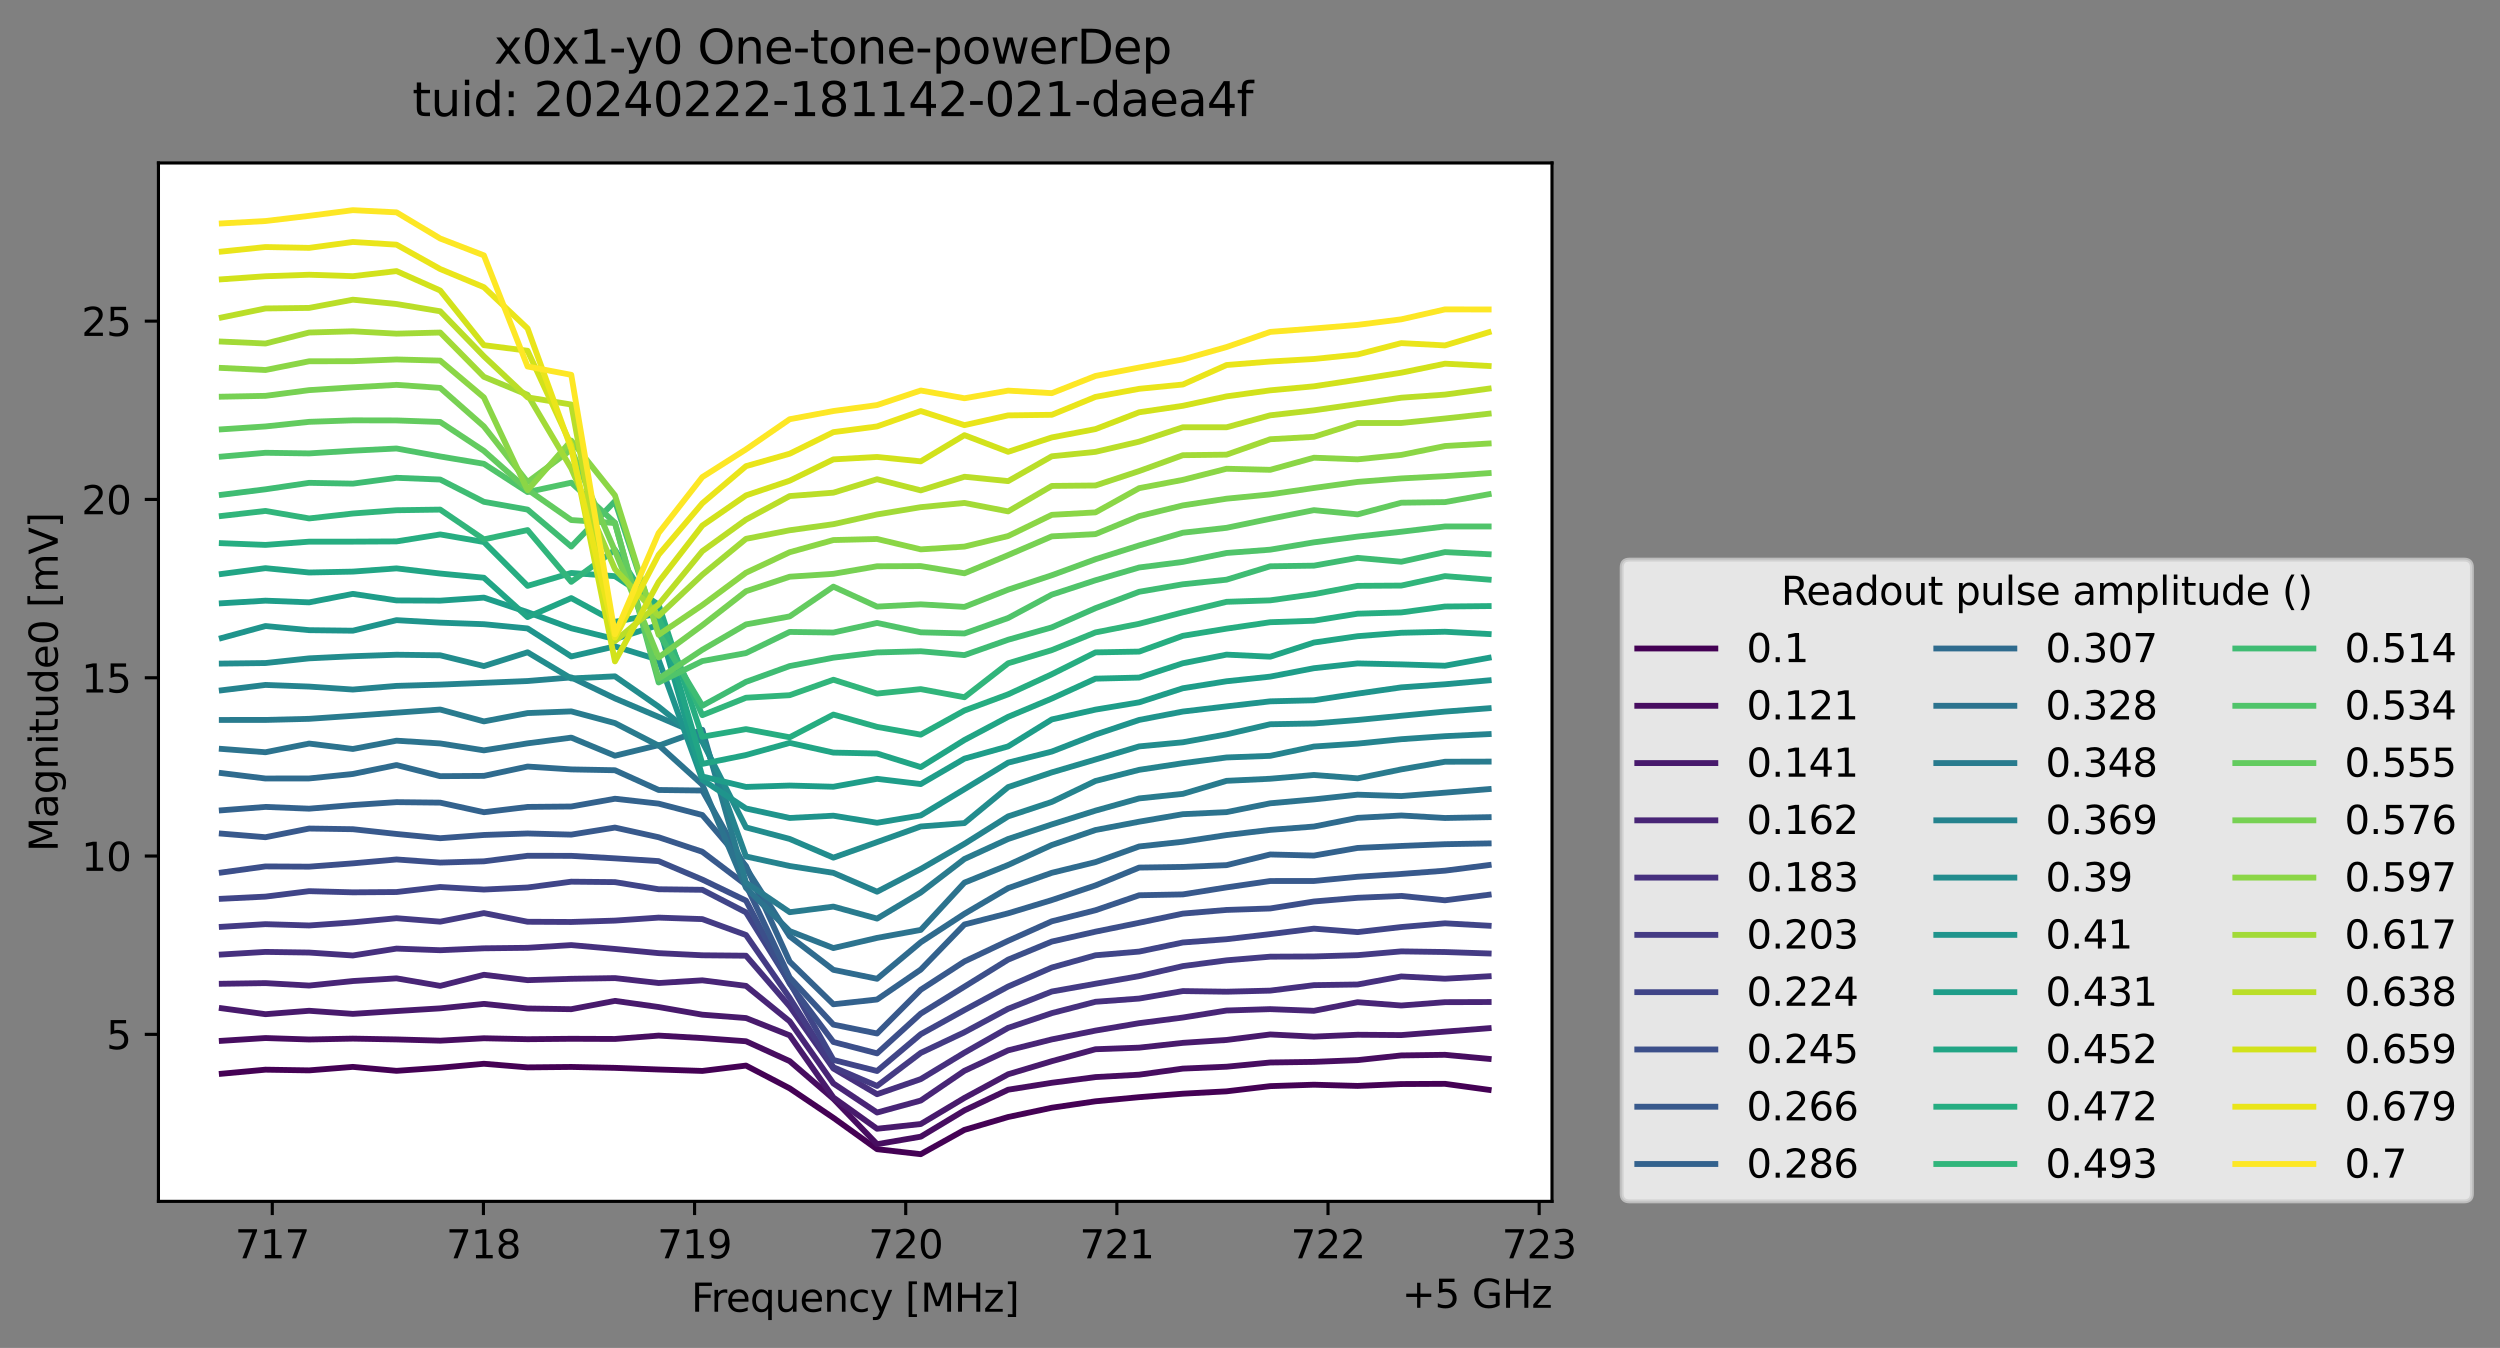 <?xml version="1.0" encoding="utf-8" standalone="no"?>
<!DOCTYPE svg PUBLIC "-//W3C//DTD SVG 1.1//EN"
  "http://www.w3.org/Graphics/SVG/1.1/DTD/svg11.dtd">
<svg xmlns:xlink="http://www.w3.org/1999/xlink" width="640.663pt" height="345.428pt" viewBox="0 0 640.663 345.428" xmlns="http://www.w3.org/2000/svg" version="1.1">
 <rect x="0" y="0" width="640.663" height="345.428" fill="#808080" stroke="none"/>
 <defs>
  <style type="text/css">*{stroke-linejoin: round; stroke-linecap: butt}</style>
 </defs>
 <g id="figure_1">
  <g id="patch_1">
   <path d="M 0 345.428 
L 640.663 345.428 
L 640.663 -0 
L 0 -0 
L 0 345.428 
z
" style="fill: none; opacity: 0"/>
  </g>
  <g id="axes_1">
   <g id="patch_2">
    <path d="M 40.603 307.872 
L 397.723 307.872 
L 397.723 41.76 
L 40.603 41.76 
z
" style="fill: #ffffff"/>
   </g>
   <g id="matplotlib.axis_1">
    <g id="xtick_1">
     <g id="line2d_1">
      <defs>
       <path id="m70cae446ce" d="M 0 0 
L 0 3.5 
" style="stroke: #000000; stroke-width: 0.8"/>
      </defs>
      <g>
       <use xlink:href="#m70cae446ce" x="69.777" y="307.872" style="stroke: #000000; stroke-width: 0.8"/>
      </g>
     </g>
     <g id="text_1">
      <!-- 717 -->
      <g transform="translate(60.233 322.47) scale(0.1 -0.1)">
       <defs>
        <path id="DejaVuSans-37" d="M 525 4666 
L 3525 4666 
L 3525 4397 
L 1831 0 
L 1172 0 
L 2766 4134 
L 525 4134 
L 525 4666 
z
" transform="scale(0.016)"/>
        <path id="DejaVuSans-31" d="M 794 531 
L 1825 531 
L 1825 4091 
L 703 3866 
L 703 4441 
L 1819 4666 
L 2450 4666 
L 2450 531 
L 3481 531 
L 3481 0 
L 794 0 
L 794 531 
z
" transform="scale(0.016)"/>
       </defs>
       <use xlink:href="#DejaVuSans-37"/>
       <use xlink:href="#DejaVuSans-31" x="63.623"/>
       <use xlink:href="#DejaVuSans-37" x="127.246"/>
      </g>
     </g>
    </g>
    <g id="xtick_2">
     <g id="line2d_2">
      <g>
       <use xlink:href="#m70cae446ce" x="123.886" y="307.872" style="stroke: #000000; stroke-width: 0.8"/>
      </g>
     </g>
     <g id="text_2">
      <!-- 718 -->
      <g transform="translate(114.343 322.47) scale(0.1 -0.1)">
       <defs>
        <path id="DejaVuSans-38" d="M 2034 2216 
Q 1584 2216 1326 1975 
Q 1069 1734 1069 1313 
Q 1069 891 1326 650 
Q 1584 409 2034 409 
Q 2484 409 2743 651 
Q 3003 894 3003 1313 
Q 3003 1734 2745 1975 
Q 2488 2216 2034 2216 
z
M 1403 2484 
Q 997 2584 770 2862 
Q 544 3141 544 3541 
Q 544 4100 942 4425 
Q 1341 4750 2034 4750 
Q 2731 4750 3128 4425 
Q 3525 4100 3525 3541 
Q 3525 3141 3298 2862 
Q 3072 2584 2669 2484 
Q 3125 2378 3379 2068 
Q 3634 1759 3634 1313 
Q 3634 634 3220 271 
Q 2806 -91 2034 -91 
Q 1263 -91 848 271 
Q 434 634 434 1313 
Q 434 1759 690 2068 
Q 947 2378 1403 2484 
z
M 1172 3481 
Q 1172 3119 1398 2916 
Q 1625 2713 2034 2713 
Q 2441 2713 2670 2916 
Q 2900 3119 2900 3481 
Q 2900 3844 2670 4047 
Q 2441 4250 2034 4250 
Q 1625 4250 1398 4047 
Q 1172 3844 1172 3481 
z
" transform="scale(0.016)"/>
       </defs>
       <use xlink:href="#DejaVuSans-37"/>
       <use xlink:href="#DejaVuSans-31" x="63.623"/>
       <use xlink:href="#DejaVuSans-38" x="127.246"/>
      </g>
     </g>
    </g>
    <g id="xtick_3">
     <g id="line2d_3">
      <g>
       <use xlink:href="#m70cae446ce" x="177.995" y="307.872" style="stroke: #000000; stroke-width: 0.8"/>
      </g>
     </g>
     <g id="text_3">
      <!-- 719 -->
      <g transform="translate(168.452 322.47) scale(0.1 -0.1)">
       <defs>
        <path id="DejaVuSans-39" d="M 703 97 
L 703 672 
Q 941 559 1184 500 
Q 1428 441 1663 441 
Q 2288 441 2617 861 
Q 2947 1281 2994 2138 
Q 2813 1869 2534 1725 
Q 2256 1581 1919 1581 
Q 1219 1581 811 2004 
Q 403 2428 403 3163 
Q 403 3881 828 4315 
Q 1253 4750 1959 4750 
Q 2769 4750 3195 4129 
Q 3622 3509 3622 2328 
Q 3622 1225 3098 567 
Q 2575 -91 1691 -91 
Q 1453 -91 1209 -44 
Q 966 3 703 97 
z
M 1959 2075 
Q 2384 2075 2632 2365 
Q 2881 2656 2881 3163 
Q 2881 3666 2632 3958 
Q 2384 4250 1959 4250 
Q 1534 4250 1286 3958 
Q 1038 3666 1038 3163 
Q 1038 2656 1286 2365 
Q 1534 2075 1959 2075 
z
" transform="scale(0.016)"/>
       </defs>
       <use xlink:href="#DejaVuSans-37"/>
       <use xlink:href="#DejaVuSans-31" x="63.623"/>
       <use xlink:href="#DejaVuSans-39" x="127.246"/>
      </g>
     </g>
    </g>
    <g id="xtick_4">
     <g id="line2d_4">
      <g>
       <use xlink:href="#m70cae446ce" x="232.104" y="307.872" style="stroke: #000000; stroke-width: 0.8"/>
      </g>
     </g>
     <g id="text_4">
      <!-- 720 -->
      <g transform="translate(222.561 322.47) scale(0.1 -0.1)">
       <defs>
        <path id="DejaVuSans-32" d="M 1228 531 
L 3431 531 
L 3431 0 
L 469 0 
L 469 531 
Q 828 903 1448 1529 
Q 2069 2156 2228 2338 
Q 2531 2678 2651 2914 
Q 2772 3150 2772 3378 
Q 2772 3750 2511 3984 
Q 2250 4219 1831 4219 
Q 1534 4219 1204 4116 
Q 875 4013 500 3803 
L 500 4441 
Q 881 4594 1212 4672 
Q 1544 4750 1819 4750 
Q 2544 4750 2975 4387 
Q 3406 4025 3406 3419 
Q 3406 3131 3298 2873 
Q 3191 2616 2906 2266 
Q 2828 2175 2409 1742 
Q 1991 1309 1228 531 
z
" transform="scale(0.016)"/>
        <path id="DejaVuSans-30" d="M 2034 4250 
Q 1547 4250 1301 3770 
Q 1056 3291 1056 2328 
Q 1056 1369 1301 889 
Q 1547 409 2034 409 
Q 2525 409 2770 889 
Q 3016 1369 3016 2328 
Q 3016 3291 2770 3770 
Q 2525 4250 2034 4250 
z
M 2034 4750 
Q 2819 4750 3233 4129 
Q 3647 3509 3647 2328 
Q 3647 1150 3233 529 
Q 2819 -91 2034 -91 
Q 1250 -91 836 529 
Q 422 1150 422 2328 
Q 422 3509 836 4129 
Q 1250 4750 2034 4750 
z
" transform="scale(0.016)"/>
       </defs>
       <use xlink:href="#DejaVuSans-37"/>
       <use xlink:href="#DejaVuSans-32" x="63.623"/>
       <use xlink:href="#DejaVuSans-30" x="127.246"/>
      </g>
     </g>
    </g>
    <g id="xtick_5">
     <g id="line2d_5">
      <g>
       <use xlink:href="#m70cae446ce" x="286.214" y="307.872" style="stroke: #000000; stroke-width: 0.8"/>
      </g>
     </g>
     <g id="text_5">
      <!-- 721 -->
      <g transform="translate(276.67 322.47) scale(0.1 -0.1)">
       <use xlink:href="#DejaVuSans-37"/>
       <use xlink:href="#DejaVuSans-32" x="63.623"/>
       <use xlink:href="#DejaVuSans-31" x="127.246"/>
      </g>
     </g>
    </g>
    <g id="xtick_6">
     <g id="line2d_6">
      <g>
       <use xlink:href="#m70cae446ce" x="340.323" y="307.872" style="stroke: #000000; stroke-width: 0.8"/>
      </g>
     </g>
     <g id="text_6">
      <!-- 722 -->
      <g transform="translate(330.779 322.47) scale(0.1 -0.1)">
       <use xlink:href="#DejaVuSans-37"/>
       <use xlink:href="#DejaVuSans-32" x="63.623"/>
       <use xlink:href="#DejaVuSans-32" x="127.246"/>
      </g>
     </g>
    </g>
    <g id="xtick_7">
     <g id="line2d_7">
      <g>
       <use xlink:href="#m70cae446ce" x="394.432" y="307.872" style="stroke: #000000; stroke-width: 0.8"/>
      </g>
     </g>
     <g id="text_7">
      <!-- 723 -->
      <g transform="translate(384.888 322.47) scale(0.1 -0.1)">
       <defs>
        <path id="DejaVuSans-33" d="M 2597 2516 
Q 3050 2419 3304 2112 
Q 3559 1806 3559 1356 
Q 3559 666 3084 287 
Q 2609 -91 1734 -91 
Q 1441 -91 1130 -33 
Q 819 25 488 141 
L 488 750 
Q 750 597 1062 519 
Q 1375 441 1716 441 
Q 2309 441 2620 675 
Q 2931 909 2931 1356 
Q 2931 1769 2642 2001 
Q 2353 2234 1838 2234 
L 1294 2234 
L 1294 2753 
L 1863 2753 
Q 2328 2753 2575 2939 
Q 2822 3125 2822 3475 
Q 2822 3834 2567 4026 
Q 2313 4219 1838 4219 
Q 1578 4219 1281 4162 
Q 984 4106 628 3988 
L 628 4550 
Q 988 4650 1302 4700 
Q 1616 4750 1894 4750 
Q 2613 4750 3031 4423 
Q 3450 4097 3450 3541 
Q 3450 3153 3228 2886 
Q 3006 2619 2597 2516 
z
" transform="scale(0.016)"/>
       </defs>
       <use xlink:href="#DejaVuSans-37"/>
       <use xlink:href="#DejaVuSans-32" x="63.623"/>
       <use xlink:href="#DejaVuSans-33" x="127.246"/>
      </g>
     </g>
    </g>
    <g id="text_8">
     <!-- Frequency [MHz] -->
     <g transform="translate(177.144 336.149) scale(0.1 -0.1)">
      <defs>
       <path id="DejaVuSans-46" d="M 628 4666 
L 3309 4666 
L 3309 4134 
L 1259 4134 
L 1259 2759 
L 3109 2759 
L 3109 2228 
L 1259 2228 
L 1259 0 
L 628 0 
L 628 4666 
z
" transform="scale(0.016)"/>
       <path id="DejaVuSans-72" d="M 2631 2963 
Q 2534 3019 2420 3045 
Q 2306 3072 2169 3072 
Q 1681 3072 1420 2755 
Q 1159 2438 1159 1844 
L 1159 0 
L 581 0 
L 581 3500 
L 1159 3500 
L 1159 2956 
Q 1341 3275 1631 3429 
Q 1922 3584 2338 3584 
Q 2397 3584 2469 3576 
Q 2541 3569 2628 3553 
L 2631 2963 
z
" transform="scale(0.016)"/>
       <path id="DejaVuSans-65" d="M 3597 1894 
L 3597 1613 
L 953 1613 
Q 991 1019 1311 708 
Q 1631 397 2203 397 
Q 2534 397 2845 478 
Q 3156 559 3463 722 
L 3463 178 
Q 3153 47 2828 -22 
Q 2503 -91 2169 -91 
Q 1331 -91 842 396 
Q 353 884 353 1716 
Q 353 2575 817 3079 
Q 1281 3584 2069 3584 
Q 2775 3584 3186 3129 
Q 3597 2675 3597 1894 
z
M 3022 2063 
Q 3016 2534 2758 2815 
Q 2500 3097 2075 3097 
Q 1594 3097 1305 2825 
Q 1016 2553 972 2059 
L 3022 2063 
z
" transform="scale(0.016)"/>
       <path id="DejaVuSans-71" d="M 947 1747 
Q 947 1113 1208 752 
Q 1469 391 1925 391 
Q 2381 391 2643 752 
Q 2906 1113 2906 1747 
Q 2906 2381 2643 2742 
Q 2381 3103 1925 3103 
Q 1469 3103 1208 2742 
Q 947 2381 947 1747 
z
M 2906 525 
Q 2725 213 2448 61 
Q 2172 -91 1784 -91 
Q 1150 -91 751 415 
Q 353 922 353 1747 
Q 353 2572 751 3078 
Q 1150 3584 1784 3584 
Q 2172 3584 2448 3432 
Q 2725 3281 2906 2969 
L 2906 3500 
L 3481 3500 
L 3481 -1331 
L 2906 -1331 
L 2906 525 
z
" transform="scale(0.016)"/>
       <path id="DejaVuSans-75" d="M 544 1381 
L 544 3500 
L 1119 3500 
L 1119 1403 
Q 1119 906 1312 657 
Q 1506 409 1894 409 
Q 2359 409 2629 706 
Q 2900 1003 2900 1516 
L 2900 3500 
L 3475 3500 
L 3475 0 
L 2900 0 
L 2900 538 
Q 2691 219 2414 64 
Q 2138 -91 1772 -91 
Q 1169 -91 856 284 
Q 544 659 544 1381 
z
M 1991 3584 
L 1991 3584 
z
" transform="scale(0.016)"/>
       <path id="DejaVuSans-6e" d="M 3513 2113 
L 3513 0 
L 2938 0 
L 2938 2094 
Q 2938 2591 2744 2837 
Q 2550 3084 2163 3084 
Q 1697 3084 1428 2787 
Q 1159 2491 1159 1978 
L 1159 0 
L 581 0 
L 581 3500 
L 1159 3500 
L 1159 2956 
Q 1366 3272 1645 3428 
Q 1925 3584 2291 3584 
Q 2894 3584 3203 3211 
Q 3513 2838 3513 2113 
z
" transform="scale(0.016)"/>
       <path id="DejaVuSans-63" d="M 3122 3366 
L 3122 2828 
Q 2878 2963 2633 3030 
Q 2388 3097 2138 3097 
Q 1578 3097 1268 2742 
Q 959 2388 959 1747 
Q 959 1106 1268 751 
Q 1578 397 2138 397 
Q 2388 397 2633 464 
Q 2878 531 3122 666 
L 3122 134 
Q 2881 22 2623 -34 
Q 2366 -91 2075 -91 
Q 1284 -91 818 406 
Q 353 903 353 1747 
Q 353 2603 823 3093 
Q 1294 3584 2113 3584 
Q 2378 3584 2631 3529 
Q 2884 3475 3122 3366 
z
" transform="scale(0.016)"/>
       <path id="DejaVuSans-79" d="M 2059 -325 
Q 1816 -950 1584 -1140 
Q 1353 -1331 966 -1331 
L 506 -1331 
L 506 -850 
L 844 -850 
Q 1081 -850 1212 -737 
Q 1344 -625 1503 -206 
L 1606 56 
L 191 3500 
L 800 3500 
L 1894 763 
L 2988 3500 
L 3597 3500 
L 2059 -325 
z
" transform="scale(0.016)"/>
       <path id="DejaVuSans-20" transform="scale(0.016)"/>
       <path id="DejaVuSans-5b" d="M 550 4863 
L 1875 4863 
L 1875 4416 
L 1125 4416 
L 1125 -397 
L 1875 -397 
L 1875 -844 
L 550 -844 
L 550 4863 
z
" transform="scale(0.016)"/>
       <path id="DejaVuSans-4d" d="M 628 4666 
L 1569 4666 
L 2759 1491 
L 3956 4666 
L 4897 4666 
L 4897 0 
L 4281 0 
L 4281 4097 
L 3078 897 
L 2444 897 
L 1241 4097 
L 1241 0 
L 628 0 
L 628 4666 
z
" transform="scale(0.016)"/>
       <path id="DejaVuSans-48" d="M 628 4666 
L 1259 4666 
L 1259 2753 
L 3553 2753 
L 3553 4666 
L 4184 4666 
L 4184 0 
L 3553 0 
L 3553 2222 
L 1259 2222 
L 1259 0 
L 628 0 
L 628 4666 
z
" transform="scale(0.016)"/>
       <path id="DejaVuSans-7a" d="M 353 3500 
L 3084 3500 
L 3084 2975 
L 922 459 
L 3084 459 
L 3084 0 
L 275 0 
L 275 525 
L 2438 3041 
L 353 3041 
L 353 3500 
z
" transform="scale(0.016)"/>
       <path id="DejaVuSans-5d" d="M 1947 4863 
L 1947 -844 
L 622 -844 
L 622 -397 
L 1369 -397 
L 1369 4416 
L 622 4416 
L 622 4863 
L 1947 4863 
z
" transform="scale(0.016)"/>
      </defs>
      <use xlink:href="#DejaVuSans-46"/>
      <use xlink:href="#DejaVuSans-72" x="50.27"/>
      <use xlink:href="#DejaVuSans-65" x="89.133"/>
      <use xlink:href="#DejaVuSans-71" x="150.656"/>
      <use xlink:href="#DejaVuSans-75" x="214.133"/>
      <use xlink:href="#DejaVuSans-65" x="277.512"/>
      <use xlink:href="#DejaVuSans-6e" x="339.035"/>
      <use xlink:href="#DejaVuSans-63" x="402.414"/>
      <use xlink:href="#DejaVuSans-79" x="457.395"/>
      <use xlink:href="#DejaVuSans-20" x="516.574"/>
      <use xlink:href="#DejaVuSans-5b" x="548.361"/>
      <use xlink:href="#DejaVuSans-4d" x="587.375"/>
      <use xlink:href="#DejaVuSans-48" x="673.654"/>
      <use xlink:href="#DejaVuSans-7a" x="748.85"/>
      <use xlink:href="#DejaVuSans-5d" x="801.34"/>
     </g>
    </g>
    <g id="text_9">
     <!-- +5 GHz -->
     <g transform="translate(359.286 335.149) scale(0.1 -0.1)">
      <defs>
       <path id="DejaVuSans-2b" d="M 2944 4013 
L 2944 2272 
L 4684 2272 
L 4684 1741 
L 2944 1741 
L 2944 0 
L 2419 0 
L 2419 1741 
L 678 1741 
L 678 2272 
L 2419 2272 
L 2419 4013 
L 2944 4013 
z
" transform="scale(0.016)"/>
       <path id="DejaVuSans-35" d="M 691 4666 
L 3169 4666 
L 3169 4134 
L 1269 4134 
L 1269 2991 
Q 1406 3038 1543 3061 
Q 1681 3084 1819 3084 
Q 2600 3084 3056 2656 
Q 3513 2228 3513 1497 
Q 3513 744 3044 326 
Q 2575 -91 1722 -91 
Q 1428 -91 1123 -41 
Q 819 9 494 109 
L 494 744 
Q 775 591 1075 516 
Q 1375 441 1709 441 
Q 2250 441 2565 725 
Q 2881 1009 2881 1497 
Q 2881 1984 2565 2268 
Q 2250 2553 1709 2553 
Q 1456 2553 1204 2497 
Q 953 2441 691 2322 
L 691 4666 
z
" transform="scale(0.016)"/>
       <path id="DejaVuSans-47" d="M 3809 666 
L 3809 1919 
L 2778 1919 
L 2778 2438 
L 4434 2438 
L 4434 434 
Q 4069 175 3628 42 
Q 3188 -91 2688 -91 
Q 1594 -91 976 548 
Q 359 1188 359 2328 
Q 359 3472 976 4111 
Q 1594 4750 2688 4750 
Q 3144 4750 3555 4637 
Q 3966 4525 4313 4306 
L 4313 3634 
Q 3963 3931 3569 4081 
Q 3175 4231 2741 4231 
Q 1884 4231 1454 3753 
Q 1025 3275 1025 2328 
Q 1025 1384 1454 906 
Q 1884 428 2741 428 
Q 3075 428 3337 486 
Q 3600 544 3809 666 
z
" transform="scale(0.016)"/>
      </defs>
      <use xlink:href="#DejaVuSans-2b"/>
      <use xlink:href="#DejaVuSans-35" x="83.789"/>
      <use xlink:href="#DejaVuSans-20" x="147.412"/>
      <use xlink:href="#DejaVuSans-47" x="179.199"/>
      <use xlink:href="#DejaVuSans-48" x="256.689"/>
      <use xlink:href="#DejaVuSans-7a" x="331.885"/>
     </g>
    </g>
   </g>
   <g id="matplotlib.axis_2">
    <g id="ytick_1">
     <g id="line2d_8">
      <defs>
       <path id="m9345bccaa1" d="M 0 0 
L -3.5 0 
" style="stroke: #000000; stroke-width: 0.8"/>
      </defs>
      <g>
       <use xlink:href="#m9345bccaa1" x="40.603" y="265.066" style="stroke: #000000; stroke-width: 0.8"/>
      </g>
     </g>
     <g id="text_10">
      <!-- 5 -->
      <g transform="translate(27.241 268.866) scale(0.1 -0.1)">
       <use xlink:href="#DejaVuSans-35"/>
      </g>
     </g>
    </g>
    <g id="ytick_2">
     <g id="line2d_9">
      <g>
       <use xlink:href="#m9345bccaa1" x="40.603" y="219.374" style="stroke: #000000; stroke-width: 0.8"/>
      </g>
     </g>
     <g id="text_11">
      <!-- 10 -->
      <g transform="translate(20.878 223.173) scale(0.1 -0.1)">
       <use xlink:href="#DejaVuSans-31"/>
       <use xlink:href="#DejaVuSans-30" x="63.623"/>
      </g>
     </g>
    </g>
    <g id="ytick_3">
     <g id="line2d_10">
      <g>
       <use xlink:href="#m9345bccaa1" x="40.603" y="173.681" style="stroke: #000000; stroke-width: 0.8"/>
      </g>
     </g>
     <g id="text_12">
      <!-- 15 -->
      <g transform="translate(20.878 177.48) scale(0.1 -0.1)">
       <use xlink:href="#DejaVuSans-31"/>
       <use xlink:href="#DejaVuSans-35" x="63.623"/>
      </g>
     </g>
    </g>
    <g id="ytick_4">
     <g id="line2d_11">
      <g>
       <use xlink:href="#m9345bccaa1" x="40.603" y="127.988" style="stroke: #000000; stroke-width: 0.8"/>
      </g>
     </g>
     <g id="text_13">
      <!-- 20 -->
      <g transform="translate(20.878 131.787) scale(0.1 -0.1)">
       <use xlink:href="#DejaVuSans-32"/>
       <use xlink:href="#DejaVuSans-30" x="63.623"/>
      </g>
     </g>
    </g>
    <g id="ytick_5">
     <g id="line2d_12">
      <g>
       <use xlink:href="#m9345bccaa1" x="40.603" y="82.295" style="stroke: #000000; stroke-width: 0.8"/>
      </g>
     </g>
     <g id="text_14">
      <!-- 25 -->
      <g transform="translate(20.878 86.094) scale(0.1 -0.1)">
       <use xlink:href="#DejaVuSans-32"/>
       <use xlink:href="#DejaVuSans-35" x="63.623"/>
      </g>
     </g>
    </g>
    <g id="text_15">
     <!-- Magnitude0 [mV] -->
     <g transform="translate(14.798 218.268) rotate(-90) scale(0.1 -0.1)">
      <defs>
       <path id="DejaVuSans-61" d="M 2194 1759 
Q 1497 1759 1228 1600 
Q 959 1441 959 1056 
Q 959 750 1161 570 
Q 1363 391 1709 391 
Q 2188 391 2477 730 
Q 2766 1069 2766 1631 
L 2766 1759 
L 2194 1759 
z
M 3341 1997 
L 3341 0 
L 2766 0 
L 2766 531 
Q 2569 213 2275 61 
Q 1981 -91 1556 -91 
Q 1019 -91 701 211 
Q 384 513 384 1019 
Q 384 1609 779 1909 
Q 1175 2209 1959 2209 
L 2766 2209 
L 2766 2266 
Q 2766 2663 2505 2880 
Q 2244 3097 1772 3097 
Q 1472 3097 1187 3025 
Q 903 2953 641 2809 
L 641 3341 
Q 956 3463 1253 3523 
Q 1550 3584 1831 3584 
Q 2591 3584 2966 3190 
Q 3341 2797 3341 1997 
z
" transform="scale(0.016)"/>
       <path id="DejaVuSans-67" d="M 2906 1791 
Q 2906 2416 2648 2759 
Q 2391 3103 1925 3103 
Q 1463 3103 1205 2759 
Q 947 2416 947 1791 
Q 947 1169 1205 825 
Q 1463 481 1925 481 
Q 2391 481 2648 825 
Q 2906 1169 2906 1791 
z
M 3481 434 
Q 3481 -459 3084 -895 
Q 2688 -1331 1869 -1331 
Q 1566 -1331 1297 -1286 
Q 1028 -1241 775 -1147 
L 775 -588 
Q 1028 -725 1275 -790 
Q 1522 -856 1778 -856 
Q 2344 -856 2625 -561 
Q 2906 -266 2906 331 
L 2906 616 
Q 2728 306 2450 153 
Q 2172 0 1784 0 
Q 1141 0 747 490 
Q 353 981 353 1791 
Q 353 2603 747 3093 
Q 1141 3584 1784 3584 
Q 2172 3584 2450 3431 
Q 2728 3278 2906 2969 
L 2906 3500 
L 3481 3500 
L 3481 434 
z
" transform="scale(0.016)"/>
       <path id="DejaVuSans-69" d="M 603 3500 
L 1178 3500 
L 1178 0 
L 603 0 
L 603 3500 
z
M 603 4863 
L 1178 4863 
L 1178 4134 
L 603 4134 
L 603 4863 
z
" transform="scale(0.016)"/>
       <path id="DejaVuSans-74" d="M 1172 4494 
L 1172 3500 
L 2356 3500 
L 2356 3053 
L 1172 3053 
L 1172 1153 
Q 1172 725 1289 603 
Q 1406 481 1766 481 
L 2356 481 
L 2356 0 
L 1766 0 
Q 1100 0 847 248 
Q 594 497 594 1153 
L 594 3053 
L 172 3053 
L 172 3500 
L 594 3500 
L 594 4494 
L 1172 4494 
z
" transform="scale(0.016)"/>
       <path id="DejaVuSans-64" d="M 2906 2969 
L 2906 4863 
L 3481 4863 
L 3481 0 
L 2906 0 
L 2906 525 
Q 2725 213 2448 61 
Q 2172 -91 1784 -91 
Q 1150 -91 751 415 
Q 353 922 353 1747 
Q 353 2572 751 3078 
Q 1150 3584 1784 3584 
Q 2172 3584 2448 3432 
Q 2725 3281 2906 2969 
z
M 947 1747 
Q 947 1113 1208 752 
Q 1469 391 1925 391 
Q 2381 391 2643 752 
Q 2906 1113 2906 1747 
Q 2906 2381 2643 2742 
Q 2381 3103 1925 3103 
Q 1469 3103 1208 2742 
Q 947 2381 947 1747 
z
" transform="scale(0.016)"/>
       <path id="DejaVuSans-6d" d="M 3328 2828 
Q 3544 3216 3844 3400 
Q 4144 3584 4550 3584 
Q 5097 3584 5394 3201 
Q 5691 2819 5691 2113 
L 5691 0 
L 5113 0 
L 5113 2094 
Q 5113 2597 4934 2840 
Q 4756 3084 4391 3084 
Q 3944 3084 3684 2787 
Q 3425 2491 3425 1978 
L 3425 0 
L 2847 0 
L 2847 2094 
Q 2847 2600 2669 2842 
Q 2491 3084 2119 3084 
Q 1678 3084 1418 2786 
Q 1159 2488 1159 1978 
L 1159 0 
L 581 0 
L 581 3500 
L 1159 3500 
L 1159 2956 
Q 1356 3278 1631 3431 
Q 1906 3584 2284 3584 
Q 2666 3584 2933 3390 
Q 3200 3197 3328 2828 
z
" transform="scale(0.016)"/>
       <path id="DejaVuSans-56" d="M 1831 0 
L 50 4666 
L 709 4666 
L 2188 738 
L 3669 4666 
L 4325 4666 
L 2547 0 
L 1831 0 
z
" transform="scale(0.016)"/>
      </defs>
      <use xlink:href="#DejaVuSans-4d"/>
      <use xlink:href="#DejaVuSans-61" x="86.279"/>
      <use xlink:href="#DejaVuSans-67" x="147.559"/>
      <use xlink:href="#DejaVuSans-6e" x="211.035"/>
      <use xlink:href="#DejaVuSans-69" x="274.414"/>
      <use xlink:href="#DejaVuSans-74" x="302.197"/>
      <use xlink:href="#DejaVuSans-75" x="341.406"/>
      <use xlink:href="#DejaVuSans-64" x="404.785"/>
      <use xlink:href="#DejaVuSans-65" x="468.262"/>
      <use xlink:href="#DejaVuSans-30" x="529.785"/>
      <use xlink:href="#DejaVuSans-20" x="593.408"/>
      <use xlink:href="#DejaVuSans-5b" x="625.195"/>
      <use xlink:href="#DejaVuSans-6d" x="664.209"/>
      <use xlink:href="#DejaVuSans-56" x="761.621"/>
      <use xlink:href="#DejaVuSans-5d" x="830.029"/>
     </g>
    </g>
   </g>
   <g id="line2d_13">
    <path d="M 56.836 275.158 
L 68.031 274.122 
L 79.226 274.3 
L 90.421 273.405 
L 101.616 274.418 
L 112.811 273.627 
L 124.006 272.604 
L 135.201 273.532 
L 146.396 273.419 
L 157.591 273.652 
L 168.786 274.078 
L 179.981 274.443 
L 191.176 273.072 
L 202.371 278.907 
L 213.566 286.453 
L 224.761 294.498 
L 235.956 295.776 
L 247.151 289.547 
L 258.346 286.25 
L 269.541 283.872 
L 280.736 282.224 
L 291.931 281.167 
L 303.126 280.277 
L 314.32 279.671 
L 325.515 278.338 
L 336.71 277.973 
L 347.905 278.283 
L 359.1 277.803 
L 370.295 277.747 
L 381.49 279.285 
" clip-path="url(#p4c2ba1e5e7)" style="fill: none; stroke: #440154; stroke-width: 1.5; stroke-linecap: square"/>
   </g>
   <g id="line2d_14">
    <path d="M 56.836 266.722 
L 68.031 266.013 
L 79.226 266.383 
L 90.421 266.161 
L 101.616 266.37 
L 112.811 266.687 
L 124.006 266.071 
L 135.201 266.31 
L 146.396 266.206 
L 157.591 266.252 
L 168.786 265.388 
L 179.981 266.023 
L 191.176 266.839 
L 202.371 271.931 
L 213.566 281.589 
L 224.761 293.214 
L 235.956 291.29 
L 247.151 284.553 
L 258.346 279.256 
L 269.541 277.479 
L 280.736 276.019 
L 291.931 275.402 
L 303.126 273.846 
L 314.32 273.362 
L 325.515 272.28 
L 336.71 272.124 
L 347.905 271.673 
L 359.1 270.469 
L 370.295 270.311 
L 381.49 271.348 
" clip-path="url(#p4c2ba1e5e7)" style="fill: none; stroke: #470d60; stroke-width: 1.5; stroke-linecap: square"/>
   </g>
   <g id="line2d_15">
    <path d="M 56.836 258.382 
L 68.031 259.901 
L 79.226 259.025 
L 90.421 259.822 
L 101.616 259.096 
L 112.811 258.406 
L 124.006 257.259 
L 135.201 258.441 
L 146.396 258.621 
L 157.591 256.489 
L 168.786 258.067 
L 179.981 260.028 
L 191.176 260.891 
L 202.371 265.327 
L 213.566 281.249 
L 224.761 289.26 
L 235.956 288.047 
L 247.151 281.358 
L 258.346 275.299 
L 269.541 271.942 
L 280.736 268.883 
L 291.931 268.476 
L 303.126 267.248 
L 314.32 266.507 
L 325.515 265.092 
L 336.71 265.649 
L 347.905 265.169 
L 359.1 265.255 
L 370.295 264.374 
L 381.49 263.496 
" clip-path="url(#p4c2ba1e5e7)" style="fill: none; stroke: #481a6c; stroke-width: 1.5; stroke-linecap: square"/>
   </g>
   <g id="line2d_16">
    <path d="M 56.836 252.108 
L 68.031 251.936 
L 79.226 252.565 
L 90.421 251.407 
L 101.616 250.716 
L 112.811 252.646 
L 124.006 249.804 
L 135.201 251.177 
L 146.396 250.834 
L 157.591 250.652 
L 168.786 251.913 
L 179.981 251.223 
L 191.176 252.647 
L 202.371 261.736 
L 213.566 277.651 
L 224.761 285.103 
L 235.956 282.033 
L 247.151 274.406 
L 258.346 269.169 
L 269.541 266.365 
L 280.736 264.104 
L 291.931 262.203 
L 303.126 260.759 
L 314.32 258.961 
L 325.515 258.606 
L 336.71 259.036 
L 347.905 256.83 
L 359.1 257.678 
L 370.295 256.822 
L 381.49 256.783 
" clip-path="url(#p4c2ba1e5e7)" style="fill: none; stroke: #482576; stroke-width: 1.5; stroke-linecap: square"/>
   </g>
   <g id="line2d_17">
    <path d="M 56.836 244.604 
L 68.031 243.939 
L 79.226 244.106 
L 90.421 244.855 
L 101.616 243.094 
L 112.811 243.508 
L 124.006 243.017 
L 135.201 242.888 
L 146.396 242.193 
L 157.591 243.186 
L 168.786 244.258 
L 179.981 244.806 
L 191.176 244.914 
L 202.371 257.902 
L 213.566 273.818 
L 224.761 280.407 
L 235.956 276.537 
L 247.151 269.76 
L 258.346 263.409 
L 269.541 259.629 
L 280.736 256.722 
L 291.931 255.897 
L 303.126 253.976 
L 314.32 254.14 
L 325.515 253.863 
L 336.71 252.46 
L 347.905 252.29 
L 359.1 250.231 
L 370.295 250.81 
L 381.49 250.185 
" clip-path="url(#p4c2ba1e5e7)" style="fill: none; stroke: #46307e; stroke-width: 1.5; stroke-linecap: square"/>
   </g>
   <g id="line2d_18">
    <path d="M 56.836 237.509 
L 68.031 236.829 
L 79.226 237.165 
L 90.421 236.372 
L 101.616 235.305 
L 112.811 236.189 
L 124.006 233.994 
L 135.201 236.213 
L 146.396 236.273 
L 157.591 235.919 
L 168.786 235.153 
L 179.981 235.536 
L 191.176 239.609 
L 202.371 255.726 
L 213.566 273.493 
L 224.761 278.291 
L 235.956 269.814 
L 247.151 264.527 
L 258.346 258.519 
L 269.541 254.093 
L 280.736 252.096 
L 291.931 250.145 
L 303.126 247.576 
L 314.32 246.1 
L 325.515 245.163 
L 336.71 245.106 
L 347.905 244.775 
L 359.1 243.806 
L 370.295 243.97 
L 381.49 244.343 
" clip-path="url(#p4c2ba1e5e7)" style="fill: none; stroke: #443b84; stroke-width: 1.5; stroke-linecap: square"/>
   </g>
   <g id="line2d_19">
    <path d="M 56.836 230.322 
L 68.031 229.771 
L 79.226 228.373 
L 90.421 228.675 
L 101.616 228.596 
L 112.811 227.306 
L 124.006 227.961 
L 135.201 227.434 
L 146.396 225.945 
L 157.591 226.056 
L 168.786 227.883 
L 179.981 228.027 
L 191.176 233.814 
L 202.371 251.819 
L 213.566 271.628 
L 224.761 274.463 
L 235.956 265.029 
L 247.151 258.84 
L 258.346 252.815 
L 269.541 247.947 
L 280.736 244.803 
L 291.931 243.858 
L 303.126 241.525 
L 314.32 240.685 
L 325.515 239.377 
L 336.71 237.977 
L 347.905 238.866 
L 359.1 237.568 
L 370.295 236.612 
L 381.49 237.23 
" clip-path="url(#p4c2ba1e5e7)" style="fill: none; stroke: #404588; stroke-width: 1.5; stroke-linecap: square"/>
   </g>
   <g id="line2d_20">
    <path d="M 56.836 223.586 
L 68.031 222.035 
L 79.226 222.097 
L 90.421 221.249 
L 101.616 220.25 
L 112.811 221.051 
L 124.006 220.727 
L 135.201 219.307 
L 146.396 219.326 
L 157.591 219.964 
L 168.786 220.675 
L 179.981 225.411 
L 191.176 230.799 
L 202.371 252.094 
L 213.566 267.027 
L 224.761 269.944 
L 235.956 259.75 
L 247.151 252.842 
L 258.346 245.92 
L 269.541 241.293 
L 280.736 238.755 
L 291.931 236.473 
L 303.126 234.126 
L 314.32 233.182 
L 325.515 232.809 
L 336.71 231.024 
L 347.905 230.073 
L 359.1 229.598 
L 370.295 230.714 
L 381.49 229.294 
" clip-path="url(#p4c2ba1e5e7)" style="fill: none; stroke: #3c4f8a; stroke-width: 1.5; stroke-linecap: square"/>
   </g>
   <g id="line2d_21">
    <path d="M 56.836 213.633 
L 68.031 214.55 
L 79.226 212.327 
L 90.421 212.496 
L 101.616 213.717 
L 112.811 214.803 
L 124.006 213.974 
L 135.201 213.589 
L 146.396 213.883 
L 157.591 212.077 
L 168.786 214.555 
L 179.981 218.285 
L 191.176 226.765 
L 202.371 250.495 
L 213.566 262.568 
L 224.761 264.849 
L 235.956 253.631 
L 247.151 246.387 
L 258.346 241.098 
L 269.541 236.097 
L 280.736 233.262 
L 291.931 229.422 
L 303.126 229.204 
L 314.32 227.41 
L 325.515 225.778 
L 336.71 225.766 
L 347.905 224.682 
L 359.1 223.96 
L 370.295 223.121 
L 381.49 221.688 
" clip-path="url(#p4c2ba1e5e7)" style="fill: none; stroke: #38598c; stroke-width: 1.5; stroke-linecap: square"/>
   </g>
   <g id="line2d_22">
    <path d="M 56.836 207.651 
L 68.031 206.783 
L 79.226 207.236 
L 90.421 206.308 
L 101.616 205.561 
L 112.811 205.689 
L 124.006 208.142 
L 135.201 206.788 
L 146.396 206.679 
L 157.591 204.689 
L 168.786 205.943 
L 179.981 208.858 
L 191.176 221.938 
L 202.371 246.436 
L 213.566 257.358 
L 224.761 256.138 
L 235.956 248.469 
L 247.151 236.914 
L 258.346 234.048 
L 269.541 230.657 
L 280.736 226.901 
L 291.931 222.329 
L 303.126 222.164 
L 314.32 221.707 
L 325.515 218.97 
L 336.71 219.25 
L 347.905 217.299 
L 359.1 216.784 
L 370.295 216.338 
L 381.49 216.137 
" clip-path="url(#p4c2ba1e5e7)" style="fill: none; stroke: #33628d; stroke-width: 1.5; stroke-linecap: square"/>
   </g>
   <g id="line2d_23">
    <path d="M 56.836 198.126 
L 68.031 199.504 
L 79.226 199.487 
L 90.421 198.341 
L 101.616 196.052 
L 112.811 198.906 
L 124.006 198.831 
L 135.201 196.441 
L 146.396 197.172 
L 157.591 197.386 
L 168.786 202.445 
L 179.981 202.584 
L 191.176 222.426 
L 202.371 239.946 
L 213.566 248.536 
L 224.761 250.83 
L 235.956 241.468 
L 247.151 234.172 
L 258.346 227.604 
L 269.541 223.672 
L 280.736 220.928 
L 291.931 216.917 
L 303.126 215.706 
L 314.32 213.996 
L 325.515 212.668 
L 336.71 211.812 
L 347.905 209.59 
L 359.1 208.98 
L 370.295 209.623 
L 381.49 209.412 
" clip-path="url(#p4c2ba1e5e7)" style="fill: none; stroke: #2f6b8e; stroke-width: 1.5; stroke-linecap: square"/>
   </g>
   <g id="line2d_24">
    <path d="M 56.836 191.922 
L 68.031 192.773 
L 79.226 190.548 
L 90.421 191.938 
L 101.616 189.811 
L 112.811 190.517 
L 124.006 192.29 
L 135.201 190.495 
L 146.396 189.027 
L 157.591 193.663 
L 168.786 190.948 
L 179.981 201.066 
L 191.176 227.53 
L 202.371 238.602 
L 213.566 242.956 
L 224.761 240.35 
L 235.956 238.306 
L 247.151 226.187 
L 258.346 221.659 
L 269.541 216.543 
L 280.736 212.703 
L 291.931 210.569 
L 303.126 208.646 
L 314.32 208.118 
L 325.515 205.856 
L 336.71 204.857 
L 347.905 203.648 
L 359.1 204.002 
L 370.295 203.133 
L 381.49 202.224 
" clip-path="url(#p4c2ba1e5e7)" style="fill: none; stroke: #2c738e; stroke-width: 1.5; stroke-linecap: square"/>
   </g>
   <g id="line2d_25">
    <path d="M 56.836 184.502 
L 68.031 184.494 
L 79.226 184.212 
L 90.421 183.443 
L 101.616 182.635 
L 112.811 181.83 
L 124.006 184.869 
L 135.201 182.736 
L 146.396 182.304 
L 157.591 185.301 
L 168.786 191.082 
L 179.981 187.035 
L 191.176 226.178 
L 202.371 233.762 
L 213.566 232.33 
L 224.761 235.403 
L 235.956 228.715 
L 247.151 220.128 
L 258.346 215.005 
L 269.541 211.265 
L 280.736 207.734 
L 291.931 204.605 
L 303.126 203.438 
L 314.32 200.1 
L 325.515 199.566 
L 336.71 198.6 
L 347.905 199.461 
L 359.1 197.166 
L 370.295 195.206 
L 381.49 195.176 
" clip-path="url(#p4c2ba1e5e7)" style="fill: none; stroke: #297b8e; stroke-width: 1.5; stroke-linecap: square"/>
   </g>
   <g id="line2d_26">
    <path d="M 56.836 176.898 
L 68.031 175.525 
L 79.226 175.948 
L 90.421 176.709 
L 101.616 175.771 
L 112.811 175.443 
L 124.006 174.988 
L 135.201 174.524 
L 146.396 173.597 
L 157.591 178.978 
L 168.786 183.722 
L 179.981 188.534 
L 191.176 219.484 
L 202.371 221.928 
L 213.566 223.686 
L 224.761 228.512 
L 235.956 222.693 
L 247.151 216.242 
L 258.346 209.213 
L 269.541 205.499 
L 280.736 200.132 
L 291.931 197.282 
L 303.126 195.577 
L 314.32 194.113 
L 325.515 193.693 
L 336.71 191.312 
L 347.905 190.563 
L 359.1 189.431 
L 370.295 188.656 
L 381.49 188.126 
" clip-path="url(#p4c2ba1e5e7)" style="fill: none; stroke: #25838e; stroke-width: 1.5; stroke-linecap: square"/>
   </g>
   <g id="line2d_27">
    <path d="M 56.836 170.053 
L 68.031 169.914 
L 79.226 168.713 
L 90.421 168.168 
L 101.616 167.785 
L 112.811 167.928 
L 124.006 170.689 
L 135.201 167.16 
L 146.396 173.86 
L 157.591 173.319 
L 168.786 181.102 
L 179.981 190.1 
L 191.176 212.031 
L 202.371 214.994 
L 213.566 219.784 
L 224.761 215.801 
L 235.956 211.8 
L 247.151 210.931 
L 258.346 201.705 
L 269.541 197.933 
L 280.736 194.632 
L 291.931 191.275 
L 303.126 190.222 
L 314.32 188.189 
L 325.515 185.597 
L 336.71 185.403 
L 347.905 184.508 
L 359.1 183.421 
L 370.295 182.358 
L 381.49 181.501 
" clip-path="url(#p4c2ba1e5e7)" style="fill: none; stroke: #228c8d; stroke-width: 1.5; stroke-linecap: square"/>
   </g>
   <g id="line2d_28">
    <path d="M 56.836 163.492 
L 68.031 160.431 
L 79.226 161.49 
L 90.421 161.626 
L 101.616 158.922 
L 112.811 159.564 
L 124.006 159.961 
L 135.201 161.048 
L 146.396 168.224 
L 157.591 165.646 
L 168.786 169.086 
L 179.981 199.826 
L 191.176 207.184 
L 202.371 209.619 
L 213.566 209.035 
L 224.761 210.85 
L 235.956 208.965 
L 247.151 202.236 
L 258.346 195.439 
L 269.541 192.597 
L 280.736 188.24 
L 291.931 184.494 
L 303.126 182.345 
L 314.32 181.02 
L 325.515 179.729 
L 336.71 179.454 
L 347.905 177.753 
L 359.1 176.147 
L 370.295 175.354 
L 381.49 174.352 
" clip-path="url(#p4c2ba1e5e7)" style="fill: none; stroke: #1f948c; stroke-width: 1.5; stroke-linecap: square"/>
   </g>
   <g id="line2d_29">
    <path d="M 56.836 154.595 
L 68.031 153.93 
L 79.226 154.364 
L 90.421 152.189 
L 101.616 153.866 
L 112.811 153.927 
L 124.006 153.149 
L 135.201 156.884 
L 146.396 161.002 
L 157.591 163.774 
L 168.786 160.143 
L 179.981 198.982 
L 191.176 201.662 
L 202.371 201.309 
L 213.566 201.616 
L 224.761 199.589 
L 235.956 200.931 
L 247.151 194.413 
L 258.346 191.274 
L 269.541 184.367 
L 280.736 181.85 
L 291.931 179.98 
L 303.126 176.375 
L 314.32 174.586 
L 325.515 173.394 
L 336.71 171.239 
L 347.905 170.011 
L 359.1 170.26 
L 370.295 170.604 
L 381.49 168.574 
" clip-path="url(#p4c2ba1e5e7)" style="fill: none; stroke: #1e9d89; stroke-width: 1.5; stroke-linecap: square"/>
   </g>
   <g id="line2d_30">
    <path d="M 56.836 147.081 
L 68.031 145.601 
L 79.226 146.713 
L 90.421 146.484 
L 101.616 145.656 
L 112.811 146.976 
L 124.006 148.054 
L 135.201 158.136 
L 146.396 153.275 
L 157.591 159.354 
L 168.786 157.246 
L 179.981 195.762 
L 191.176 193.485 
L 202.371 190.376 
L 213.566 192.864 
L 224.761 193.097 
L 235.956 196.576 
L 247.151 189.636 
L 258.346 183.702 
L 269.541 179.013 
L 280.736 173.914 
L 291.931 173.64 
L 303.126 169.965 
L 314.32 167.758 
L 325.515 168.292 
L 336.71 164.662 
L 347.905 163.034 
L 359.1 162.158 
L 370.295 161.894 
L 381.49 162.479 
" clip-path="url(#p4c2ba1e5e7)" style="fill: none; stroke: #21a585; stroke-width: 1.5; stroke-linecap: square"/>
   </g>
   <g id="line2d_31">
    <path d="M 56.836 139.2 
L 68.031 139.642 
L 79.226 138.81 
L 90.421 138.805 
L 101.616 138.744 
L 112.811 136.955 
L 124.006 138.901 
L 135.201 150.137 
L 146.396 146.829 
L 157.591 147.656 
L 168.786 154.956 
L 179.981 188.798 
L 191.176 186.847 
L 202.371 188.94 
L 213.566 183.12 
L 224.761 186.275 
L 235.956 188.262 
L 247.151 182.082 
L 258.346 177.929 
L 269.541 172.782 
L 280.736 167.183 
L 291.931 166.982 
L 303.126 162.94 
L 314.32 161.101 
L 325.515 159.452 
L 336.71 159.068 
L 347.905 157.268 
L 359.1 156.944 
L 370.295 155.428 
L 381.49 155.317 
" clip-path="url(#p4c2ba1e5e7)" style="fill: none; stroke: #26ad81; stroke-width: 1.5; stroke-linecap: square"/>
   </g>
   <g id="line2d_32">
    <path d="M 56.836 132.216 
L 68.031 130.935 
L 79.226 132.856 
L 90.421 131.594 
L 101.616 130.756 
L 112.811 130.594 
L 124.006 138.214 
L 135.201 135.84 
L 146.396 149.102 
L 157.591 140.902 
L 168.786 158.451 
L 179.981 183.269 
L 191.176 178.805 
L 202.371 178.153 
L 213.566 174.193 
L 224.761 177.735 
L 235.956 176.599 
L 247.151 178.677 
L 258.346 169.979 
L 269.541 166.599 
L 280.736 162.064 
L 291.931 159.848 
L 303.126 156.923 
L 314.32 154.226 
L 325.515 153.847 
L 336.71 152.269 
L 347.905 150.137 
L 359.1 150.063 
L 370.295 147.638 
L 381.49 148.536 
" clip-path="url(#p4c2ba1e5e7)" style="fill: none; stroke: #31b57b; stroke-width: 1.5; stroke-linecap: square"/>
   </g>
   <g id="line2d_33">
    <path d="M 56.836 126.789 
L 68.031 125.392 
L 79.226 123.733 
L 90.421 123.94 
L 101.616 122.446 
L 112.811 122.889 
L 124.006 128.597 
L 135.201 130.592 
L 146.396 140.066 
L 157.591 128.437 
L 168.786 162.217 
L 179.981 180.858 
L 191.176 174.732 
L 202.371 170.689 
L 213.566 168.541 
L 224.761 167.198 
L 235.956 166.895 
L 247.151 167.882 
L 258.346 163.945 
L 269.541 160.773 
L 280.736 155.85 
L 291.931 151.654 
L 303.126 149.728 
L 314.32 148.553 
L 325.515 145.117 
L 336.71 144.959 
L 347.905 142.961 
L 359.1 143.953 
L 370.295 141.485 
L 381.49 142.03 
" clip-path="url(#p4c2ba1e5e7)" style="fill: none; stroke: #3fbc73; stroke-width: 1.5; stroke-linecap: square"/>
   </g>
   <g id="line2d_34">
    <path d="M 56.836 117.007 
L 68.031 116.03 
L 79.226 116.191 
L 90.421 115.498 
L 101.616 114.934 
L 112.811 116.976 
L 124.006 118.858 
L 135.201 126.094 
L 146.396 123.692 
L 157.591 133.969 
L 168.786 174.891 
L 179.981 169.406 
L 191.176 167.355 
L 202.371 161.94 
L 213.566 162.097 
L 224.761 159.637 
L 235.956 162.039 
L 247.151 162.333 
L 258.346 158.374 
L 269.541 152.382 
L 280.736 148.701 
L 291.931 145.425 
L 303.126 143.997 
L 314.32 141.71 
L 325.515 140.863 
L 336.71 138.982 
L 347.905 137.509 
L 359.1 136.266 
L 370.295 134.917 
L 381.49 134.915 
" clip-path="url(#p4c2ba1e5e7)" style="fill: none; stroke: #50c46a; stroke-width: 1.5; stroke-linecap: square"/>
   </g>
   <g id="line2d_35">
    <path d="M 56.836 110.021 
L 68.031 109.283 
L 79.226 108.101 
L 90.421 107.717 
L 101.616 107.744 
L 112.811 108.138 
L 124.006 115.544 
L 135.201 125.473 
L 146.396 133.269 
L 157.591 134.037 
L 168.786 173.919 
L 179.981 166.516 
L 191.176 160.016 
L 202.371 157.963 
L 213.566 150.335 
L 224.761 155.451 
L 235.956 154.87 
L 247.151 155.529 
L 258.346 151.111 
L 269.541 147.415 
L 280.736 143.308 
L 291.931 139.77 
L 303.126 136.517 
L 314.32 135.263 
L 325.515 132.938 
L 336.71 130.731 
L 347.905 131.814 
L 359.1 128.827 
L 370.295 128.671 
L 381.49 126.663 
" clip-path="url(#p4c2ba1e5e7)" style="fill: none; stroke: #63cb5f; stroke-width: 1.5; stroke-linecap: square"/>
   </g>
   <g id="line2d_36">
    <path d="M 56.836 101.659 
L 68.031 101.443 
L 79.226 99.977 
L 90.421 99.26 
L 101.616 98.626 
L 112.811 99.408 
L 124.006 109.277 
L 135.201 123.544 
L 146.396 115.207 
L 157.591 141.182 
L 168.786 168.49 
L 179.981 160.24 
L 191.176 151.513 
L 202.371 147.791 
L 213.566 147.048 
L 224.761 145.114 
L 235.956 145.066 
L 247.151 146.914 
L 258.346 142.253 
L 269.541 137.449 
L 280.736 136.87 
L 291.931 132.263 
L 303.126 129.516 
L 314.32 127.798 
L 325.515 126.696 
L 336.71 125.05 
L 347.905 123.498 
L 359.1 122.606 
L 370.295 122.023 
L 381.49 121.246 
" clip-path="url(#p4c2ba1e5e7)" style="fill: none; stroke: #77d153; stroke-width: 1.5; stroke-linecap: square"/>
   </g>
   <g id="line2d_37">
    <path d="M 56.836 94.292 
L 68.031 94.819 
L 79.226 92.583 
L 90.421 92.561 
L 101.616 92.116 
L 112.811 92.414 
L 124.006 101.849 
L 135.201 125.627 
L 146.396 112.904 
L 157.591 126.943 
L 168.786 162.673 
L 179.981 155.071 
L 191.176 146.762 
L 202.371 141.513 
L 213.566 138.397 
L 224.761 138.125 
L 235.956 140.786 
L 247.151 140.075 
L 258.346 137.369 
L 269.541 131.935 
L 280.736 131.303 
L 291.931 125.098 
L 303.126 122.967 
L 314.32 120.125 
L 325.515 120.401 
L 336.71 117.296 
L 347.905 117.711 
L 359.1 116.575 
L 370.295 114.301 
L 381.49 113.656 
" clip-path="url(#p4c2ba1e5e7)" style="fill: none; stroke: #8bd646; stroke-width: 1.5; stroke-linecap: square"/>
   </g>
   <g id="line2d_38">
    <path d="M 56.836 87.534 
L 68.031 88.03 
L 79.226 85.215 
L 90.421 84.901 
L 101.616 85.504 
L 112.811 85.217 
L 124.006 96.566 
L 135.201 101.178 
L 146.396 120.049 
L 157.591 145.848 
L 168.786 157.82 
L 179.981 147.288 
L 191.176 138.084 
L 202.371 135.886 
L 213.566 134.326 
L 224.761 131.836 
L 235.956 129.969 
L 247.151 128.884 
L 258.346 131.051 
L 269.541 124.527 
L 280.736 124.411 
L 291.931 120.716 
L 303.126 116.651 
L 314.32 116.515 
L 325.515 112.56 
L 336.71 111.939 
L 347.905 108.398 
L 359.1 108.394 
L 370.295 107.249 
L 381.49 106.022 
" clip-path="url(#p4c2ba1e5e7)" style="fill: none; stroke: #a2da37; stroke-width: 1.5; stroke-linecap: square"/>
   </g>
   <g id="line2d_39">
    <path d="M 56.836 81.351 
L 68.031 79.046 
L 79.226 78.905 
L 90.421 76.8 
L 101.616 77.911 
L 112.811 79.77 
L 124.006 91.309 
L 135.201 101.826 
L 146.396 103.665 
L 157.591 164.305 
L 168.786 154.886 
L 179.981 141.244 
L 191.176 133.155 
L 202.371 127.125 
L 213.566 126.257 
L 224.761 122.81 
L 235.956 125.669 
L 247.151 122.175 
L 258.346 123.293 
L 269.541 116.93 
L 280.736 115.793 
L 291.931 113.179 
L 303.126 109.491 
L 314.32 109.497 
L 325.515 106.429 
L 336.71 105.155 
L 347.905 103.539 
L 359.1 101.918 
L 370.295 101.12 
L 381.49 99.593 
" clip-path="url(#p4c2ba1e5e7)" style="fill: none; stroke: #bade28; stroke-width: 1.5; stroke-linecap: square"/>
   </g>
   <g id="line2d_40">
    <path d="M 56.836 71.576 
L 68.031 70.791 
L 79.226 70.405 
L 90.421 70.775 
L 101.616 69.471 
L 112.811 74.449 
L 124.006 88.454 
L 135.201 89.889 
L 146.396 114.079 
L 157.591 169.487 
L 168.786 149.13 
L 179.981 134.683 
L 191.176 126.952 
L 202.371 123.18 
L 213.566 117.724 
L 224.761 117.102 
L 235.956 118.226 
L 247.151 111.517 
L 258.346 115.781 
L 269.541 112.1 
L 280.736 109.96 
L 291.931 105.647 
L 303.126 103.992 
L 314.32 101.575 
L 325.515 100.03 
L 336.71 98.997 
L 347.905 97.299 
L 359.1 95.507 
L 370.295 93.198 
L 381.49 93.791 
" clip-path="url(#p4c2ba1e5e7)" style="fill: none; stroke: #d2e21b; stroke-width: 1.5; stroke-linecap: square"/>
   </g>
   <g id="line2d_41">
    <path d="M 56.836 64.464 
L 68.031 63.305 
L 79.226 63.523 
L 90.421 62.008 
L 101.616 62.7 
L 112.811 68.946 
L 124.006 73.599 
L 135.201 84.163 
L 146.396 115.024 
L 157.591 163.412 
L 168.786 142.161 
L 179.981 128.973 
L 191.176 119.458 
L 202.371 116.268 
L 213.566 110.747 
L 224.761 109.278 
L 235.956 105.336 
L 247.151 108.95 
L 258.346 106.444 
L 269.541 106.299 
L 280.736 101.708 
L 291.931 99.638 
L 303.126 98.535 
L 314.32 93.544 
L 325.515 92.645 
L 336.71 91.995 
L 347.905 90.841 
L 359.1 87.928 
L 370.295 88.519 
L 381.49 85.148 
" clip-path="url(#p4c2ba1e5e7)" style="fill: none; stroke: #eae51a; stroke-width: 1.5; stroke-linecap: square"/>
   </g>
   <g id="line2d_42">
    <path d="M 56.836 57.254 
L 68.031 56.642 
L 79.226 55.311 
L 90.421 53.856 
L 101.616 54.418 
L 112.811 61.126 
L 124.006 65.443 
L 135.201 93.924 
L 146.396 96.056 
L 157.591 162.529 
L 168.786 136.601 
L 179.981 122.26 
L 191.176 115.149 
L 202.371 107.432 
L 213.566 105.333 
L 224.761 103.801 
L 235.956 100.073 
L 247.151 102.061 
L 258.346 100.101 
L 269.541 100.753 
L 280.736 96.341 
L 291.931 94.184 
L 303.126 92.102 
L 314.32 88.936 
L 325.515 85.055 
L 336.71 84.185 
L 347.905 83.254 
L 359.1 81.833 
L 370.295 79.284 
L 381.49 79.309 
" clip-path="url(#p4c2ba1e5e7)" style="fill: none; stroke: #fde725; stroke-width: 1.5; stroke-linecap: square"/>
   </g>
   <g id="patch_3">
    <path d="M 40.603 307.872 
L 40.603 41.76 
" style="fill: none; stroke: #000000; stroke-width: 0.8; stroke-linejoin: miter; stroke-linecap: square"/>
   </g>
   <g id="patch_4">
    <path d="M 397.723 307.872 
L 397.723 41.76 
" style="fill: none; stroke: #000000; stroke-width: 0.8; stroke-linejoin: miter; stroke-linecap: square"/>
   </g>
   <g id="patch_5">
    <path d="M 40.603 307.872 
L 397.723 307.872 
" style="fill: none; stroke: #000000; stroke-width: 0.8; stroke-linejoin: miter; stroke-linecap: square"/>
   </g>
   <g id="patch_6">
    <path d="M 40.603 41.76 
L 397.723 41.76 
" style="fill: none; stroke: #000000; stroke-width: 0.8; stroke-linejoin: miter; stroke-linecap: square"/>
   </g>
   <g id="legend_1">
    <g id="patch_7">
     <path d="M 417.579 307.872 
L 631.463 307.872 
Q 633.463 307.872 633.463 305.872 
L 633.463 145.413 
Q 633.463 143.413 631.463 143.413 
L 417.579 143.413 
Q 415.579 143.413 415.579 145.413 
L 415.579 305.872 
Q 415.579 307.872 417.579 307.872 
z
" style="fill: #ffffff; opacity: 0.8; stroke: #cccccc; stroke-linejoin: miter"/>
    </g>
    <g id="text_16">
     <!-- Readout pulse amplitude () -->
     <g transform="translate(456.421 155.011) scale(0.1 -0.1)">
      <defs>
       <path id="DejaVuSans-52" d="M 2841 2188 
Q 3044 2119 3236 1894 
Q 3428 1669 3622 1275 
L 4263 0 
L 3584 0 
L 2988 1197 
Q 2756 1666 2539 1819 
Q 2322 1972 1947 1972 
L 1259 1972 
L 1259 0 
L 628 0 
L 628 4666 
L 2053 4666 
Q 2853 4666 3247 4331 
Q 3641 3997 3641 3322 
Q 3641 2881 3436 2590 
Q 3231 2300 2841 2188 
z
M 1259 4147 
L 1259 2491 
L 2053 2491 
Q 2509 2491 2742 2702 
Q 2975 2913 2975 3322 
Q 2975 3731 2742 3939 
Q 2509 4147 2053 4147 
L 1259 4147 
z
" transform="scale(0.016)"/>
       <path id="DejaVuSans-6f" d="M 1959 3097 
Q 1497 3097 1228 2736 
Q 959 2375 959 1747 
Q 959 1119 1226 758 
Q 1494 397 1959 397 
Q 2419 397 2687 759 
Q 2956 1122 2956 1747 
Q 2956 2369 2687 2733 
Q 2419 3097 1959 3097 
z
M 1959 3584 
Q 2709 3584 3137 3096 
Q 3566 2609 3566 1747 
Q 3566 888 3137 398 
Q 2709 -91 1959 -91 
Q 1206 -91 779 398 
Q 353 888 353 1747 
Q 353 2609 779 3096 
Q 1206 3584 1959 3584 
z
" transform="scale(0.016)"/>
       <path id="DejaVuSans-70" d="M 1159 525 
L 1159 -1331 
L 581 -1331 
L 581 3500 
L 1159 3500 
L 1159 2969 
Q 1341 3281 1617 3432 
Q 1894 3584 2278 3584 
Q 2916 3584 3314 3078 
Q 3713 2572 3713 1747 
Q 3713 922 3314 415 
Q 2916 -91 2278 -91 
Q 1894 -91 1617 61 
Q 1341 213 1159 525 
z
M 3116 1747 
Q 3116 2381 2855 2742 
Q 2594 3103 2138 3103 
Q 1681 3103 1420 2742 
Q 1159 2381 1159 1747 
Q 1159 1113 1420 752 
Q 1681 391 2138 391 
Q 2594 391 2855 752 
Q 3116 1113 3116 1747 
z
" transform="scale(0.016)"/>
       <path id="DejaVuSans-6c" d="M 603 4863 
L 1178 4863 
L 1178 0 
L 603 0 
L 603 4863 
z
" transform="scale(0.016)"/>
       <path id="DejaVuSans-73" d="M 2834 3397 
L 2834 2853 
Q 2591 2978 2328 3040 
Q 2066 3103 1784 3103 
Q 1356 3103 1142 2972 
Q 928 2841 928 2578 
Q 928 2378 1081 2264 
Q 1234 2150 1697 2047 
L 1894 2003 
Q 2506 1872 2764 1633 
Q 3022 1394 3022 966 
Q 3022 478 2636 193 
Q 2250 -91 1575 -91 
Q 1294 -91 989 -36 
Q 684 19 347 128 
L 347 722 
Q 666 556 975 473 
Q 1284 391 1588 391 
Q 1994 391 2212 530 
Q 2431 669 2431 922 
Q 2431 1156 2273 1281 
Q 2116 1406 1581 1522 
L 1381 1569 
Q 847 1681 609 1914 
Q 372 2147 372 2553 
Q 372 3047 722 3315 
Q 1072 3584 1716 3584 
Q 2034 3584 2315 3537 
Q 2597 3491 2834 3397 
z
" transform="scale(0.016)"/>
       <path id="DejaVuSans-28" d="M 1984 4856 
Q 1566 4138 1362 3434 
Q 1159 2731 1159 2009 
Q 1159 1288 1364 580 
Q 1569 -128 1984 -844 
L 1484 -844 
Q 1016 -109 783 600 
Q 550 1309 550 2009 
Q 550 2706 781 3412 
Q 1013 4119 1484 4856 
L 1984 4856 
z
" transform="scale(0.016)"/>
       <path id="DejaVuSans-29" d="M 513 4856 
L 1013 4856 
Q 1481 4119 1714 3412 
Q 1947 2706 1947 2009 
Q 1947 1309 1714 600 
Q 1481 -109 1013 -844 
L 513 -844 
Q 928 -128 1133 580 
Q 1338 1288 1338 2009 
Q 1338 2731 1133 3434 
Q 928 4138 513 4856 
z
" transform="scale(0.016)"/>
      </defs>
      <use xlink:href="#DejaVuSans-52"/>
      <use xlink:href="#DejaVuSans-65" x="64.982"/>
      <use xlink:href="#DejaVuSans-61" x="126.506"/>
      <use xlink:href="#DejaVuSans-64" x="187.785"/>
      <use xlink:href="#DejaVuSans-6f" x="251.262"/>
      <use xlink:href="#DejaVuSans-75" x="312.443"/>
      <use xlink:href="#DejaVuSans-74" x="375.822"/>
      <use xlink:href="#DejaVuSans-20" x="415.031"/>
      <use xlink:href="#DejaVuSans-70" x="446.818"/>
      <use xlink:href="#DejaVuSans-75" x="510.295"/>
      <use xlink:href="#DejaVuSans-6c" x="573.674"/>
      <use xlink:href="#DejaVuSans-73" x="601.457"/>
      <use xlink:href="#DejaVuSans-65" x="653.557"/>
      <use xlink:href="#DejaVuSans-20" x="715.08"/>
      <use xlink:href="#DejaVuSans-61" x="746.867"/>
      <use xlink:href="#DejaVuSans-6d" x="808.146"/>
      <use xlink:href="#DejaVuSans-70" x="905.559"/>
      <use xlink:href="#DejaVuSans-6c" x="969.035"/>
      <use xlink:href="#DejaVuSans-69" x="996.818"/>
      <use xlink:href="#DejaVuSans-74" x="1024.602"/>
      <use xlink:href="#DejaVuSans-75" x="1063.811"/>
      <use xlink:href="#DejaVuSans-64" x="1127.189"/>
      <use xlink:href="#DejaVuSans-65" x="1190.666"/>
      <use xlink:href="#DejaVuSans-20" x="1252.189"/>
      <use xlink:href="#DejaVuSans-28" x="1283.977"/>
      <use xlink:href="#DejaVuSans-29" x="1322.99"/>
     </g>
    </g>
    <g id="line2d_43">
     <path d="M 419.579 166.189 
L 429.579 166.189 
L 439.579 166.189 
" style="fill: none; stroke: #440154; stroke-width: 1.5; stroke-linecap: square"/>
    </g>
    <g id="text_17">
     <!-- 0.1 -->
     <g transform="translate(447.579 169.689) scale(0.1 -0.1)">
      <defs>
       <path id="DejaVuSans-2e" d="M 684 794 
L 1344 794 
L 1344 0 
L 684 0 
L 684 794 
z
" transform="scale(0.016)"/>
      </defs>
      <use xlink:href="#DejaVuSans-30"/>
      <use xlink:href="#DejaVuSans-2e" x="63.623"/>
      <use xlink:href="#DejaVuSans-31" x="95.41"/>
     </g>
    </g>
    <g id="line2d_44">
     <path d="M 419.579 180.867 
L 429.579 180.867 
L 439.579 180.867 
" style="fill: none; stroke: #470d60; stroke-width: 1.5; stroke-linecap: square"/>
    </g>
    <g id="text_18">
     <!-- 0.121 -->
     <g transform="translate(447.579 184.367) scale(0.1 -0.1)">
      <use xlink:href="#DejaVuSans-30"/>
      <use xlink:href="#DejaVuSans-2e" x="63.623"/>
      <use xlink:href="#DejaVuSans-31" x="95.41"/>
      <use xlink:href="#DejaVuSans-32" x="159.033"/>
      <use xlink:href="#DejaVuSans-31" x="222.656"/>
     </g>
    </g>
    <g id="line2d_45">
     <path d="M 419.579 195.545 
L 429.579 195.545 
L 439.579 195.545 
" style="fill: none; stroke: #481a6c; stroke-width: 1.5; stroke-linecap: square"/>
    </g>
    <g id="text_19">
     <!-- 0.141 -->
     <g transform="translate(447.579 199.045) scale(0.1 -0.1)">
      <defs>
       <path id="DejaVuSans-34" d="M 2419 4116 
L 825 1625 
L 2419 1625 
L 2419 4116 
z
M 2253 4666 
L 3047 4666 
L 3047 1625 
L 3713 1625 
L 3713 1100 
L 3047 1100 
L 3047 0 
L 2419 0 
L 2419 1100 
L 313 1100 
L 313 1709 
L 2253 4666 
z
" transform="scale(0.016)"/>
      </defs>
      <use xlink:href="#DejaVuSans-30"/>
      <use xlink:href="#DejaVuSans-2e" x="63.623"/>
      <use xlink:href="#DejaVuSans-31" x="95.41"/>
      <use xlink:href="#DejaVuSans-34" x="159.033"/>
      <use xlink:href="#DejaVuSans-31" x="222.656"/>
     </g>
    </g>
    <g id="line2d_46">
     <path d="M 419.579 210.224 
L 429.579 210.224 
L 439.579 210.224 
" style="fill: none; stroke: #482576; stroke-width: 1.5; stroke-linecap: square"/>
    </g>
    <g id="text_20">
     <!-- 0.162 -->
     <g transform="translate(447.579 213.724) scale(0.1 -0.1)">
      <defs>
       <path id="DejaVuSans-36" d="M 2113 2584 
Q 1688 2584 1439 2293 
Q 1191 2003 1191 1497 
Q 1191 994 1439 701 
Q 1688 409 2113 409 
Q 2538 409 2786 701 
Q 3034 994 3034 1497 
Q 3034 2003 2786 2293 
Q 2538 2584 2113 2584 
z
M 3366 4563 
L 3366 3988 
Q 3128 4100 2886 4159 
Q 2644 4219 2406 4219 
Q 1781 4219 1451 3797 
Q 1122 3375 1075 2522 
Q 1259 2794 1537 2939 
Q 1816 3084 2150 3084 
Q 2853 3084 3261 2657 
Q 3669 2231 3669 1497 
Q 3669 778 3244 343 
Q 2819 -91 2113 -91 
Q 1303 -91 875 529 
Q 447 1150 447 2328 
Q 447 3434 972 4092 
Q 1497 4750 2381 4750 
Q 2619 4750 2861 4703 
Q 3103 4656 3366 4563 
z
" transform="scale(0.016)"/>
      </defs>
      <use xlink:href="#DejaVuSans-30"/>
      <use xlink:href="#DejaVuSans-2e" x="63.623"/>
      <use xlink:href="#DejaVuSans-31" x="95.41"/>
      <use xlink:href="#DejaVuSans-36" x="159.033"/>
      <use xlink:href="#DejaVuSans-32" x="222.656"/>
     </g>
    </g>
    <g id="line2d_47">
     <path d="M 419.579 224.902 
L 429.579 224.902 
L 439.579 224.902 
" style="fill: none; stroke: #46307e; stroke-width: 1.5; stroke-linecap: square"/>
    </g>
    <g id="text_21">
     <!-- 0.183 -->
     <g transform="translate(447.579 228.402) scale(0.1 -0.1)">
      <use xlink:href="#DejaVuSans-30"/>
      <use xlink:href="#DejaVuSans-2e" x="63.623"/>
      <use xlink:href="#DejaVuSans-31" x="95.41"/>
      <use xlink:href="#DejaVuSans-38" x="159.033"/>
      <use xlink:href="#DejaVuSans-33" x="222.656"/>
     </g>
    </g>
    <g id="line2d_48">
     <path d="M 419.579 239.58 
L 429.579 239.58 
L 439.579 239.58 
" style="fill: none; stroke: #443b84; stroke-width: 1.5; stroke-linecap: square"/>
    </g>
    <g id="text_22">
     <!-- 0.203 -->
     <g transform="translate(447.579 243.08) scale(0.1 -0.1)">
      <use xlink:href="#DejaVuSans-30"/>
      <use xlink:href="#DejaVuSans-2e" x="63.623"/>
      <use xlink:href="#DejaVuSans-32" x="95.41"/>
      <use xlink:href="#DejaVuSans-30" x="159.033"/>
      <use xlink:href="#DejaVuSans-33" x="222.656"/>
     </g>
    </g>
    <g id="line2d_49">
     <path d="M 419.579 254.258 
L 429.579 254.258 
L 439.579 254.258 
" style="fill: none; stroke: #404588; stroke-width: 1.5; stroke-linecap: square"/>
    </g>
    <g id="text_23">
     <!-- 0.224 -->
     <g transform="translate(447.579 257.758) scale(0.1 -0.1)">
      <use xlink:href="#DejaVuSans-30"/>
      <use xlink:href="#DejaVuSans-2e" x="63.623"/>
      <use xlink:href="#DejaVuSans-32" x="95.41"/>
      <use xlink:href="#DejaVuSans-32" x="159.033"/>
      <use xlink:href="#DejaVuSans-34" x="222.656"/>
     </g>
    </g>
    <g id="line2d_50">
     <path d="M 419.579 268.936 
L 429.579 268.936 
L 439.579 268.936 
" style="fill: none; stroke: #3c4f8a; stroke-width: 1.5; stroke-linecap: square"/>
    </g>
    <g id="text_24">
     <!-- 0.245 -->
     <g transform="translate(447.579 272.436) scale(0.1 -0.1)">
      <use xlink:href="#DejaVuSans-30"/>
      <use xlink:href="#DejaVuSans-2e" x="63.623"/>
      <use xlink:href="#DejaVuSans-32" x="95.41"/>
      <use xlink:href="#DejaVuSans-34" x="159.033"/>
      <use xlink:href="#DejaVuSans-35" x="222.656"/>
     </g>
    </g>
    <g id="line2d_51">
     <path d="M 419.579 283.614 
L 429.579 283.614 
L 439.579 283.614 
" style="fill: none; stroke: #38598c; stroke-width: 1.5; stroke-linecap: square"/>
    </g>
    <g id="text_25">
     <!-- 0.266 -->
     <g transform="translate(447.579 287.114) scale(0.1 -0.1)">
      <use xlink:href="#DejaVuSans-30"/>
      <use xlink:href="#DejaVuSans-2e" x="63.623"/>
      <use xlink:href="#DejaVuSans-32" x="95.41"/>
      <use xlink:href="#DejaVuSans-36" x="159.033"/>
      <use xlink:href="#DejaVuSans-36" x="222.656"/>
     </g>
    </g>
    <g id="line2d_52">
     <path d="M 419.579 298.292 
L 429.579 298.292 
L 439.579 298.292 
" style="fill: none; stroke: #33628d; stroke-width: 1.5; stroke-linecap: square"/>
    </g>
    <g id="text_26">
     <!-- 0.286 -->
     <g transform="translate(447.579 301.792) scale(0.1 -0.1)">
      <use xlink:href="#DejaVuSans-30"/>
      <use xlink:href="#DejaVuSans-2e" x="63.623"/>
      <use xlink:href="#DejaVuSans-32" x="95.41"/>
      <use xlink:href="#DejaVuSans-38" x="159.033"/>
      <use xlink:href="#DejaVuSans-36" x="222.656"/>
     </g>
    </g>
    <g id="line2d_53">
     <path d="M 496.207 166.189 
L 506.207 166.189 
L 516.207 166.189 
" style="fill: none; stroke: #2f6b8e; stroke-width: 1.5; stroke-linecap: square"/>
    </g>
    <g id="text_27">
     <!-- 0.307 -->
     <g transform="translate(524.207 169.689) scale(0.1 -0.1)">
      <use xlink:href="#DejaVuSans-30"/>
      <use xlink:href="#DejaVuSans-2e" x="63.623"/>
      <use xlink:href="#DejaVuSans-33" x="95.41"/>
      <use xlink:href="#DejaVuSans-30" x="159.033"/>
      <use xlink:href="#DejaVuSans-37" x="222.656"/>
     </g>
    </g>
    <g id="line2d_54">
     <path d="M 496.207 180.867 
L 506.207 180.867 
L 516.207 180.867 
" style="fill: none; stroke: #2c738e; stroke-width: 1.5; stroke-linecap: square"/>
    </g>
    <g id="text_28">
     <!-- 0.328 -->
     <g transform="translate(524.207 184.367) scale(0.1 -0.1)">
      <use xlink:href="#DejaVuSans-30"/>
      <use xlink:href="#DejaVuSans-2e" x="63.623"/>
      <use xlink:href="#DejaVuSans-33" x="95.41"/>
      <use xlink:href="#DejaVuSans-32" x="159.033"/>
      <use xlink:href="#DejaVuSans-38" x="222.656"/>
     </g>
    </g>
    <g id="line2d_55">
     <path d="M 496.207 195.545 
L 506.207 195.545 
L 516.207 195.545 
" style="fill: none; stroke: #297b8e; stroke-width: 1.5; stroke-linecap: square"/>
    </g>
    <g id="text_29">
     <!-- 0.348 -->
     <g transform="translate(524.207 199.045) scale(0.1 -0.1)">
      <use xlink:href="#DejaVuSans-30"/>
      <use xlink:href="#DejaVuSans-2e" x="63.623"/>
      <use xlink:href="#DejaVuSans-33" x="95.41"/>
      <use xlink:href="#DejaVuSans-34" x="159.033"/>
      <use xlink:href="#DejaVuSans-38" x="222.656"/>
     </g>
    </g>
    <g id="line2d_56">
     <path d="M 496.207 210.224 
L 506.207 210.224 
L 516.207 210.224 
" style="fill: none; stroke: #25838e; stroke-width: 1.5; stroke-linecap: square"/>
    </g>
    <g id="text_30">
     <!-- 0.369 -->
     <g transform="translate(524.207 213.724) scale(0.1 -0.1)">
      <use xlink:href="#DejaVuSans-30"/>
      <use xlink:href="#DejaVuSans-2e" x="63.623"/>
      <use xlink:href="#DejaVuSans-33" x="95.41"/>
      <use xlink:href="#DejaVuSans-36" x="159.033"/>
      <use xlink:href="#DejaVuSans-39" x="222.656"/>
     </g>
    </g>
    <g id="line2d_57">
     <path d="M 496.207 224.902 
L 506.207 224.902 
L 516.207 224.902 
" style="fill: none; stroke: #228c8d; stroke-width: 1.5; stroke-linecap: square"/>
    </g>
    <g id="text_31">
     <!-- 0.39 -->
     <g transform="translate(524.207 228.402) scale(0.1 -0.1)">
      <use xlink:href="#DejaVuSans-30"/>
      <use xlink:href="#DejaVuSans-2e" x="63.623"/>
      <use xlink:href="#DejaVuSans-33" x="95.41"/>
      <use xlink:href="#DejaVuSans-39" x="159.033"/>
     </g>
    </g>
    <g id="line2d_58">
     <path d="M 496.207 239.58 
L 506.207 239.58 
L 516.207 239.58 
" style="fill: none; stroke: #1f948c; stroke-width: 1.5; stroke-linecap: square"/>
    </g>
    <g id="text_32">
     <!-- 0.41 -->
     <g transform="translate(524.207 243.08) scale(0.1 -0.1)">
      <use xlink:href="#DejaVuSans-30"/>
      <use xlink:href="#DejaVuSans-2e" x="63.623"/>
      <use xlink:href="#DejaVuSans-34" x="95.41"/>
      <use xlink:href="#DejaVuSans-31" x="159.033"/>
     </g>
    </g>
    <g id="line2d_59">
     <path d="M 496.207 254.258 
L 506.207 254.258 
L 516.207 254.258 
" style="fill: none; stroke: #1e9d89; stroke-width: 1.5; stroke-linecap: square"/>
    </g>
    <g id="text_33">
     <!-- 0.431 -->
     <g transform="translate(524.207 257.758) scale(0.1 -0.1)">
      <use xlink:href="#DejaVuSans-30"/>
      <use xlink:href="#DejaVuSans-2e" x="63.623"/>
      <use xlink:href="#DejaVuSans-34" x="95.41"/>
      <use xlink:href="#DejaVuSans-33" x="159.033"/>
      <use xlink:href="#DejaVuSans-31" x="222.656"/>
     </g>
    </g>
    <g id="line2d_60">
     <path d="M 496.207 268.936 
L 506.207 268.936 
L 516.207 268.936 
" style="fill: none; stroke: #21a585; stroke-width: 1.5; stroke-linecap: square"/>
    </g>
    <g id="text_34">
     <!-- 0.452 -->
     <g transform="translate(524.207 272.436) scale(0.1 -0.1)">
      <use xlink:href="#DejaVuSans-30"/>
      <use xlink:href="#DejaVuSans-2e" x="63.623"/>
      <use xlink:href="#DejaVuSans-34" x="95.41"/>
      <use xlink:href="#DejaVuSans-35" x="159.033"/>
      <use xlink:href="#DejaVuSans-32" x="222.656"/>
     </g>
    </g>
    <g id="line2d_61">
     <path d="M 496.207 283.614 
L 506.207 283.614 
L 516.207 283.614 
" style="fill: none; stroke: #26ad81; stroke-width: 1.5; stroke-linecap: square"/>
    </g>
    <g id="text_35">
     <!-- 0.472 -->
     <g transform="translate(524.207 287.114) scale(0.1 -0.1)">
      <use xlink:href="#DejaVuSans-30"/>
      <use xlink:href="#DejaVuSans-2e" x="63.623"/>
      <use xlink:href="#DejaVuSans-34" x="95.41"/>
      <use xlink:href="#DejaVuSans-37" x="159.033"/>
      <use xlink:href="#DejaVuSans-32" x="222.656"/>
     </g>
    </g>
    <g id="line2d_62">
     <path d="M 496.207 298.292 
L 506.207 298.292 
L 516.207 298.292 
" style="fill: none; stroke: #31b57b; stroke-width: 1.5; stroke-linecap: square"/>
    </g>
    <g id="text_36">
     <!-- 0.493 -->
     <g transform="translate(524.207 301.792) scale(0.1 -0.1)">
      <use xlink:href="#DejaVuSans-30"/>
      <use xlink:href="#DejaVuSans-2e" x="63.623"/>
      <use xlink:href="#DejaVuSans-34" x="95.41"/>
      <use xlink:href="#DejaVuSans-39" x="159.033"/>
      <use xlink:href="#DejaVuSans-33" x="222.656"/>
     </g>
    </g>
    <g id="line2d_63">
     <path d="M 572.835 166.189 
L 582.835 166.189 
L 592.835 166.189 
" style="fill: none; stroke: #3fbc73; stroke-width: 1.5; stroke-linecap: square"/>
    </g>
    <g id="text_37">
     <!-- 0.514 -->
     <g transform="translate(600.835 169.689) scale(0.1 -0.1)">
      <use xlink:href="#DejaVuSans-30"/>
      <use xlink:href="#DejaVuSans-2e" x="63.623"/>
      <use xlink:href="#DejaVuSans-35" x="95.41"/>
      <use xlink:href="#DejaVuSans-31" x="159.033"/>
      <use xlink:href="#DejaVuSans-34" x="222.656"/>
     </g>
    </g>
    <g id="line2d_64">
     <path d="M 572.835 180.867 
L 582.835 180.867 
L 592.835 180.867 
" style="fill: none; stroke: #50c46a; stroke-width: 1.5; stroke-linecap: square"/>
    </g>
    <g id="text_38">
     <!-- 0.534 -->
     <g transform="translate(600.835 184.367) scale(0.1 -0.1)">
      <use xlink:href="#DejaVuSans-30"/>
      <use xlink:href="#DejaVuSans-2e" x="63.623"/>
      <use xlink:href="#DejaVuSans-35" x="95.41"/>
      <use xlink:href="#DejaVuSans-33" x="159.033"/>
      <use xlink:href="#DejaVuSans-34" x="222.656"/>
     </g>
    </g>
    <g id="line2d_65">
     <path d="M 572.835 195.545 
L 582.835 195.545 
L 592.835 195.545 
" style="fill: none; stroke: #63cb5f; stroke-width: 1.5; stroke-linecap: square"/>
    </g>
    <g id="text_39">
     <!-- 0.555 -->
     <g transform="translate(600.835 199.045) scale(0.1 -0.1)">
      <use xlink:href="#DejaVuSans-30"/>
      <use xlink:href="#DejaVuSans-2e" x="63.623"/>
      <use xlink:href="#DejaVuSans-35" x="95.41"/>
      <use xlink:href="#DejaVuSans-35" x="159.033"/>
      <use xlink:href="#DejaVuSans-35" x="222.656"/>
     </g>
    </g>
    <g id="line2d_66">
     <path d="M 572.835 210.224 
L 582.835 210.224 
L 592.835 210.224 
" style="fill: none; stroke: #77d153; stroke-width: 1.5; stroke-linecap: square"/>
    </g>
    <g id="text_40">
     <!-- 0.576 -->
     <g transform="translate(600.835 213.724) scale(0.1 -0.1)">
      <use xlink:href="#DejaVuSans-30"/>
      <use xlink:href="#DejaVuSans-2e" x="63.623"/>
      <use xlink:href="#DejaVuSans-35" x="95.41"/>
      <use xlink:href="#DejaVuSans-37" x="159.033"/>
      <use xlink:href="#DejaVuSans-36" x="222.656"/>
     </g>
    </g>
    <g id="line2d_67">
     <path d="M 572.835 224.902 
L 582.835 224.902 
L 592.835 224.902 
" style="fill: none; stroke: #8bd646; stroke-width: 1.5; stroke-linecap: square"/>
    </g>
    <g id="text_41">
     <!-- 0.597 -->
     <g transform="translate(600.835 228.402) scale(0.1 -0.1)">
      <use xlink:href="#DejaVuSans-30"/>
      <use xlink:href="#DejaVuSans-2e" x="63.623"/>
      <use xlink:href="#DejaVuSans-35" x="95.41"/>
      <use xlink:href="#DejaVuSans-39" x="159.033"/>
      <use xlink:href="#DejaVuSans-37" x="222.656"/>
     </g>
    </g>
    <g id="line2d_68">
     <path d="M 572.835 239.58 
L 582.835 239.58 
L 592.835 239.58 
" style="fill: none; stroke: #a2da37; stroke-width: 1.5; stroke-linecap: square"/>
    </g>
    <g id="text_42">
     <!-- 0.617 -->
     <g transform="translate(600.835 243.08) scale(0.1 -0.1)">
      <use xlink:href="#DejaVuSans-30"/>
      <use xlink:href="#DejaVuSans-2e" x="63.623"/>
      <use xlink:href="#DejaVuSans-36" x="95.41"/>
      <use xlink:href="#DejaVuSans-31" x="159.033"/>
      <use xlink:href="#DejaVuSans-37" x="222.656"/>
     </g>
    </g>
    <g id="line2d_69">
     <path d="M 572.835 254.258 
L 582.835 254.258 
L 592.835 254.258 
" style="fill: none; stroke: #bade28; stroke-width: 1.5; stroke-linecap: square"/>
    </g>
    <g id="text_43">
     <!-- 0.638 -->
     <g transform="translate(600.835 257.758) scale(0.1 -0.1)">
      <use xlink:href="#DejaVuSans-30"/>
      <use xlink:href="#DejaVuSans-2e" x="63.623"/>
      <use xlink:href="#DejaVuSans-36" x="95.41"/>
      <use xlink:href="#DejaVuSans-33" x="159.033"/>
      <use xlink:href="#DejaVuSans-38" x="222.656"/>
     </g>
    </g>
    <g id="line2d_70">
     <path d="M 572.835 268.936 
L 582.835 268.936 
L 592.835 268.936 
" style="fill: none; stroke: #d2e21b; stroke-width: 1.5; stroke-linecap: square"/>
    </g>
    <g id="text_44">
     <!-- 0.659 -->
     <g transform="translate(600.835 272.436) scale(0.1 -0.1)">
      <use xlink:href="#DejaVuSans-30"/>
      <use xlink:href="#DejaVuSans-2e" x="63.623"/>
      <use xlink:href="#DejaVuSans-36" x="95.41"/>
      <use xlink:href="#DejaVuSans-35" x="159.033"/>
      <use xlink:href="#DejaVuSans-39" x="222.656"/>
     </g>
    </g>
    <g id="line2d_71">
     <path d="M 572.835 283.614 
L 582.835 283.614 
L 592.835 283.614 
" style="fill: none; stroke: #eae51a; stroke-width: 1.5; stroke-linecap: square"/>
    </g>
    <g id="text_45">
     <!-- 0.679 -->
     <g transform="translate(600.835 287.114) scale(0.1 -0.1)">
      <use xlink:href="#DejaVuSans-30"/>
      <use xlink:href="#DejaVuSans-2e" x="63.623"/>
      <use xlink:href="#DejaVuSans-36" x="95.41"/>
      <use xlink:href="#DejaVuSans-37" x="159.033"/>
      <use xlink:href="#DejaVuSans-39" x="222.656"/>
     </g>
    </g>
    <g id="line2d_72">
     <path d="M 572.835 298.292 
L 582.835 298.292 
L 592.835 298.292 
" style="fill: none; stroke: #fde725; stroke-width: 1.5; stroke-linecap: square"/>
    </g>
    <g id="text_46">
     <!-- 0.7 -->
     <g transform="translate(600.835 301.792) scale(0.1 -0.1)">
      <use xlink:href="#DejaVuSans-30"/>
      <use xlink:href="#DejaVuSans-2e" x="63.623"/>
      <use xlink:href="#DejaVuSans-37" x="95.41"/>
     </g>
    </g>
   </g>
  </g>
  <g id="text_47">
   <!-- x0x1-y0 One-tone-powerDep -->
   <g transform="translate(126.599 16.318) scale(0.12 -0.12)">
    <defs>
     <path id="DejaVuSans-78" d="M 3513 3500 
L 2247 1797 
L 3578 0 
L 2900 0 
L 1881 1375 
L 863 0 
L 184 0 
L 1544 1831 
L 300 3500 
L 978 3500 
L 1906 2253 
L 2834 3500 
L 3513 3500 
z
" transform="scale(0.016)"/>
     <path id="DejaVuSans-2d" d="M 313 2009 
L 1997 2009 
L 1997 1497 
L 313 1497 
L 313 2009 
z
" transform="scale(0.016)"/>
     <path id="DejaVuSans-4f" d="M 2522 4238 
Q 1834 4238 1429 3725 
Q 1025 3213 1025 2328 
Q 1025 1447 1429 934 
Q 1834 422 2522 422 
Q 3209 422 3611 934 
Q 4013 1447 4013 2328 
Q 4013 3213 3611 3725 
Q 3209 4238 2522 4238 
z
M 2522 4750 
Q 3503 4750 4090 4092 
Q 4678 3434 4678 2328 
Q 4678 1225 4090 567 
Q 3503 -91 2522 -91 
Q 1538 -91 948 565 
Q 359 1222 359 2328 
Q 359 3434 948 4092 
Q 1538 4750 2522 4750 
z
" transform="scale(0.016)"/>
     <path id="DejaVuSans-77" d="M 269 3500 
L 844 3500 
L 1563 769 
L 2278 3500 
L 2956 3500 
L 3675 769 
L 4391 3500 
L 4966 3500 
L 4050 0 
L 3372 0 
L 2619 2869 
L 1863 0 
L 1184 0 
L 269 3500 
z
" transform="scale(0.016)"/>
     <path id="DejaVuSans-44" d="M 1259 4147 
L 1259 519 
L 2022 519 
Q 2988 519 3436 956 
Q 3884 1394 3884 2338 
Q 3884 3275 3436 3711 
Q 2988 4147 2022 4147 
L 1259 4147 
z
M 628 4666 
L 1925 4666 
Q 3281 4666 3915 4102 
Q 4550 3538 4550 2338 
Q 4550 1131 3912 565 
Q 3275 0 1925 0 
L 628 0 
L 628 4666 
z
" transform="scale(0.016)"/>
    </defs>
    <use xlink:href="#DejaVuSans-78"/>
    <use xlink:href="#DejaVuSans-30" x="59.18"/>
    <use xlink:href="#DejaVuSans-78" x="122.803"/>
    <use xlink:href="#DejaVuSans-31" x="181.982"/>
    <use xlink:href="#DejaVuSans-2d" x="245.605"/>
    <use xlink:href="#DejaVuSans-79" x="279.939"/>
    <use xlink:href="#DejaVuSans-30" x="339.119"/>
    <use xlink:href="#DejaVuSans-20" x="402.742"/>
    <use xlink:href="#DejaVuSans-4f" x="434.529"/>
    <use xlink:href="#DejaVuSans-6e" x="513.24"/>
    <use xlink:href="#DejaVuSans-65" x="576.619"/>
    <use xlink:href="#DejaVuSans-2d" x="638.143"/>
    <use xlink:href="#DejaVuSans-74" x="674.227"/>
    <use xlink:href="#DejaVuSans-6f" x="713.436"/>
    <use xlink:href="#DejaVuSans-6e" x="774.617"/>
    <use xlink:href="#DejaVuSans-65" x="837.996"/>
    <use xlink:href="#DejaVuSans-2d" x="899.52"/>
    <use xlink:href="#DejaVuSans-70" x="935.604"/>
    <use xlink:href="#DejaVuSans-6f" x="999.08"/>
    <use xlink:href="#DejaVuSans-77" x="1060.262"/>
    <use xlink:href="#DejaVuSans-65" x="1142.049"/>
    <use xlink:href="#DejaVuSans-72" x="1203.572"/>
    <use xlink:href="#DejaVuSans-44" x="1244.686"/>
    <use xlink:href="#DejaVuSans-65" x="1321.688"/>
    <use xlink:href="#DejaVuSans-70" x="1383.211"/>
   </g>
   <!-- tuid: 20240222-181142-021-daea4f -->
   <g transform="translate(105.668 29.756) scale(0.12 -0.12)">
    <defs>
     <path id="DejaVuSans-3a" d="M 750 794 
L 1409 794 
L 1409 0 
L 750 0 
L 750 794 
z
M 750 3309 
L 1409 3309 
L 1409 2516 
L 750 2516 
L 750 3309 
z
" transform="scale(0.016)"/>
     <path id="DejaVuSans-66" d="M 2375 4863 
L 2375 4384 
L 1825 4384 
Q 1516 4384 1395 4259 
Q 1275 4134 1275 3809 
L 1275 3500 
L 2222 3500 
L 2222 3053 
L 1275 3053 
L 1275 0 
L 697 0 
L 697 3053 
L 147 3053 
L 147 3500 
L 697 3500 
L 697 3744 
Q 697 4328 969 4595 
Q 1241 4863 1831 4863 
L 2375 4863 
z
" transform="scale(0.016)"/>
    </defs>
    <use xlink:href="#DejaVuSans-74"/>
    <use xlink:href="#DejaVuSans-75" x="39.209"/>
    <use xlink:href="#DejaVuSans-69" x="102.588"/>
    <use xlink:href="#DejaVuSans-64" x="130.371"/>
    <use xlink:href="#DejaVuSans-3a" x="193.848"/>
    <use xlink:href="#DejaVuSans-20" x="227.539"/>
    <use xlink:href="#DejaVuSans-32" x="259.326"/>
    <use xlink:href="#DejaVuSans-30" x="322.949"/>
    <use xlink:href="#DejaVuSans-32" x="386.572"/>
    <use xlink:href="#DejaVuSans-34" x="450.195"/>
    <use xlink:href="#DejaVuSans-30" x="513.818"/>
    <use xlink:href="#DejaVuSans-32" x="577.441"/>
    <use xlink:href="#DejaVuSans-32" x="641.064"/>
    <use xlink:href="#DejaVuSans-32" x="704.688"/>
    <use xlink:href="#DejaVuSans-2d" x="768.311"/>
    <use xlink:href="#DejaVuSans-31" x="804.395"/>
    <use xlink:href="#DejaVuSans-38" x="868.018"/>
    <use xlink:href="#DejaVuSans-31" x="931.641"/>
    <use xlink:href="#DejaVuSans-31" x="995.264"/>
    <use xlink:href="#DejaVuSans-34" x="1058.887"/>
    <use xlink:href="#DejaVuSans-32" x="1122.51"/>
    <use xlink:href="#DejaVuSans-2d" x="1186.133"/>
    <use xlink:href="#DejaVuSans-30" x="1222.217"/>
    <use xlink:href="#DejaVuSans-32" x="1285.84"/>
    <use xlink:href="#DejaVuSans-31" x="1349.463"/>
    <use xlink:href="#DejaVuSans-2d" x="1413.086"/>
    <use xlink:href="#DejaVuSans-64" x="1449.17"/>
    <use xlink:href="#DejaVuSans-61" x="1512.646"/>
    <use xlink:href="#DejaVuSans-65" x="1573.926"/>
    <use xlink:href="#DejaVuSans-61" x="1635.449"/>
    <use xlink:href="#DejaVuSans-34" x="1696.729"/>
    <use xlink:href="#DejaVuSans-66" x="1760.352"/>
   </g>
  </g>
 </g>
 <defs>
  <clipPath id="p4c2ba1e5e7">
   <rect x="40.603" y="41.76" width="357.12" height="266.112"/>
  </clipPath>
 </defs>
</svg>
